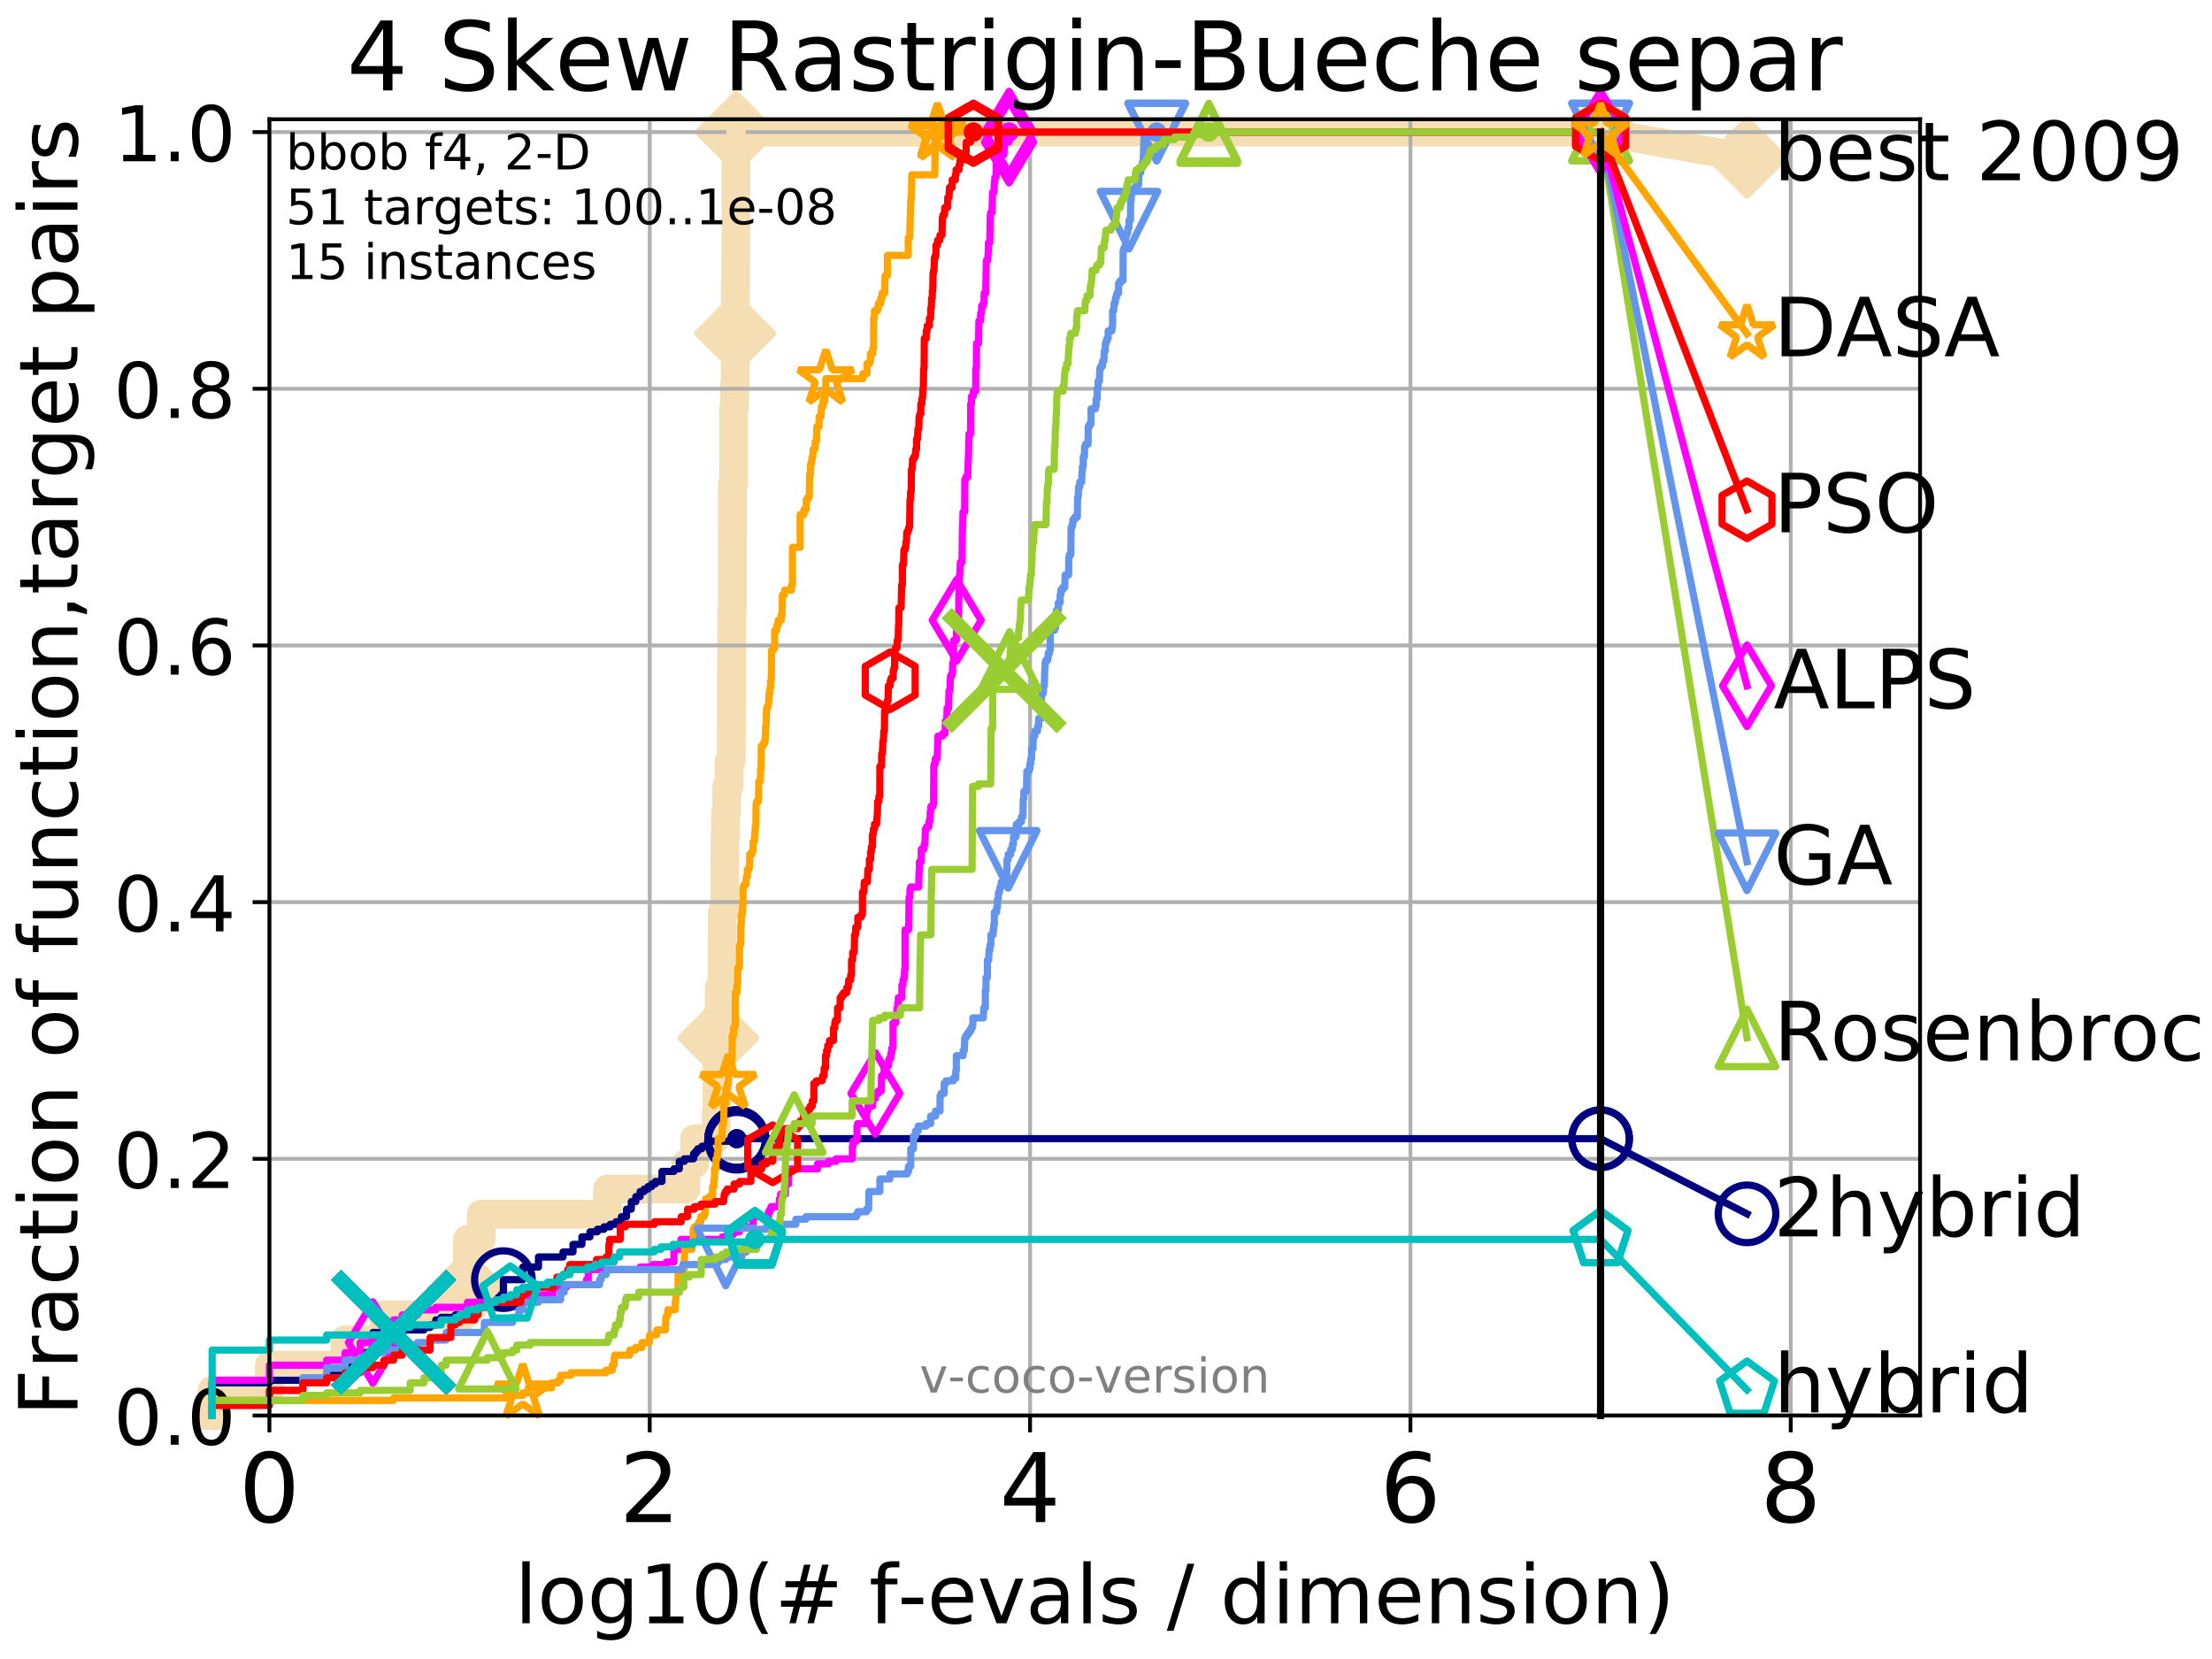 <?xml version="1.0" encoding="utf-8" standalone="no"?>
<!DOCTYPE svg PUBLIC "-//W3C//DTD SVG 1.1//EN"
  "http://www.w3.org/Graphics/SVG/1.1/DTD/svg11.dtd">
<!-- Created with matplotlib (http://matplotlib.org/) -->
<svg height="345.6pt" version="1.1" viewBox="0 0 460.8 345.6" width="460.8pt" xmlns="http://www.w3.org/2000/svg" xmlns:xlink="http://www.w3.org/1999/xlink">
 <defs>
  <style type="text/css">
*{stroke-linecap:butt;stroke-linejoin:round;}
  </style>
 </defs>
 <g id="figure_1">
  <g id="patch_1">
   <path d="M 0 345.6 
L 460.8 345.6 
L 460.8 0 
L 0 0 
z
" style="fill:#ffffff;"/>
  </g>
  <g id="axes_1">
   <g id="patch_2">
    <path d="M 56.12 294.88 
L 399.984 294.88 
L 399.984 24.84 
L 56.12 24.84 
z
" style="fill:#ffffff;"/>
   </g>
   <g id="line2d_1">
    <path d="M 44.194 294.88 
L 44.194 289.638 
L 56.12 289.638 
L 56.12 284.395 
L 71.885 284.395 
L 71.885 279.153 
L 79.971 279.153 
L 79.971 273.91 
L 95.736 273.91 
L 95.736 268.668 
L 97.375 268.668 
L 97.375 258.183 
L 100.25 258.183 
L 100.25 252.94 
L 126.563 252.94 
L 126.563 247.698 
L 142.891 247.698 
L 142.891 242.455 
L 144.682 242.455 
L 144.682 237.213 
L 149.188 237.213 
L 149.188 231.97 
L 149.38 231.97 
L 149.38 216.243 
L 149.644 216.243 
L 149.644 211 
L 149.83 211 
L 149.83 205.758 
L 150.414 205.758 
L 150.414 195.273 
L 150.449 195.273 
L 150.449 190.03 
L 150.978 190.03 
L 150.978 179.546 
L 151.012 179.546 
L 151.012 174.303 
L 151.15 174.303 
L 151.15 169.061 
L 151.389 169.061 
L 151.389 163.818 
L 151.89 163.818 
L 151.89 158.576 
L 152.344 158.576 
L 152.344 153.333 
L 152.376 153.333 
L 152.376 137.606 
L 152.408 137.606 
L 152.408 132.363 
L 152.44 132.363 
L 152.44 127.121 
L 152.535 127.121 
L 152.535 111.393 
L 152.567 111.393 
L 152.567 100.908 
L 152.818 100.908 
L 152.818 85.181 
L 153.035 85.181 
L 153.035 79.938 
L 153.158 79.938 
L 153.158 69.453 
L 153.188 69.453 
L 153.188 58.969 
L 153.249 58.969 
L 153.249 53.726 
L 153.28 53.726 
L 153.28 48.484 
L 153.31 48.484 
L 153.31 32.756 
L 153.34 32.756 
L 153.34 27.514 
L 333.43 27.514 
" style="fill:none;stroke:#f5deb3;stroke-linecap:square;stroke-width:6;"/>
   </g>
   <g id="line2d_2">
    <defs>
     <path d="M -0 7.778 
L 7.778 0 
L 0 -7.778 
L -7.778 -0 
z
" id="mb20e7790e4" style="stroke:#f5deb3;stroke-linejoin:miter;stroke-width:1.5;"/>
    </defs>
    <g>
     <use style="fill:#f5deb3;stroke:#f5deb3;stroke-linejoin:miter;stroke-width:1.5;" x="97.375" xlink:href="#mb20e7790e4" y="268.668"/>
     <use style="fill:#f5deb3;stroke:#f5deb3;stroke-linejoin:miter;stroke-width:1.5;" x="149.644" xlink:href="#mb20e7790e4" y="216.243"/>
     <use style="fill:#f5deb3;stroke:#f5deb3;stroke-linejoin:miter;stroke-width:1.5;" x="153.158" xlink:href="#mb20e7790e4" y="69.453"/>
     <use style="fill:#f5deb3;stroke:#f5deb3;stroke-linejoin:miter;stroke-width:1.5;" x="153.34" xlink:href="#mb20e7790e4" y="27.514"/>
     <use style="fill:#f5deb3;stroke:#f5deb3;stroke-linejoin:miter;stroke-width:1.5;" x="153.34" xlink:href="#mb20e7790e4" y="27.514"/>
     <use style="fill:#f5deb3;stroke:#f5deb3;stroke-linejoin:miter;stroke-width:1.5;" x="333.43" xlink:href="#mb20e7790e4" y="27.514"/>
    </g>
   </g>
   <g id="line2d_3">
    <path style="fill:none;stroke:#f5deb3;stroke-linecap:square;stroke-width:6;"/>
    <g/>
   </g>
   <g id="line2d_4">
    <path d="M 333.43 27.514 
L 363.934 32.861 
" style="fill:none;stroke:#f5deb3;stroke-linecap:square;stroke-width:6;"/>
    <g>
     <use style="fill:#f5deb3;stroke:#f5deb3;stroke-linejoin:miter;stroke-width:1.5;" x="333.43" xlink:href="#mb20e7790e4" y="27.514"/>
     <use style="fill:#f5deb3;stroke:#f5deb3;stroke-linejoin:miter;stroke-width:1.5;" x="363.934" xlink:href="#mb20e7790e4" y="32.861"/>
    </g>
   </g>
   <g id="matplotlib.axis_1">
    <g id="xtick_1">
     <g id="line2d_5">
      <path clip-path="url(#p752849e137)" d="M 56.12 294.88 
L 56.12 24.84 
" style="fill:none;stroke:#b0b0b0;stroke-linecap:square;stroke-width:0.8;"/>
     </g>
     <g id="line2d_6">
      <defs>
       <path d="M 0 0 
L 0 3.5 
" id="m76a383f98f" style="stroke:#000000;stroke-width:0.8;"/>
      </defs>
      <g>
       <use style="stroke:#000000;stroke-width:0.8;" x="56.12" xlink:href="#m76a383f98f" y="294.88"/>
      </g>
     </g>
     <g id="text_1">
      <!-- 0 -->
      <defs>
       <path d="M 31.781 66.406 
Q 24.172 66.406 20.328 58.906 
Q 16.5 51.422 16.5 36.375 
Q 16.5 21.391 20.328 13.891 
Q 24.172 6.391 31.781 6.391 
Q 39.453 6.391 43.281 13.891 
Q 47.125 21.391 47.125 36.375 
Q 47.125 51.422 43.281 58.906 
Q 39.453 66.406 31.781 66.406 
z
M 31.781 74.219 
Q 44.047 74.219 50.516 64.516 
Q 56.984 54.828 56.984 36.375 
Q 56.984 17.969 50.516 8.266 
Q 44.047 -1.422 31.781 -1.422 
Q 19.531 -1.422 13.062 8.266 
Q 6.594 17.969 6.594 36.375 
Q 6.594 54.828 13.062 64.516 
Q 19.531 74.219 31.781 74.219 
z
" id="DejaVuSans-30"/>
      </defs>
      <g transform="translate(49.758 317.077)scale(0.2 -0.2)">
       <use xlink:href="#DejaVuSans-30"/>
      </g>
     </g>
    </g>
    <g id="xtick_2">
     <g id="line2d_7">
      <path clip-path="url(#p752849e137)" d="M 135.351 294.88 
L 135.351 24.84 
" style="fill:none;stroke:#b0b0b0;stroke-linecap:square;stroke-width:0.8;"/>
     </g>
     <g id="line2d_8">
      <g>
       <use style="stroke:#000000;stroke-width:0.8;" x="135.351" xlink:href="#m76a383f98f" y="294.88"/>
      </g>
     </g>
     <g id="text_2">
      <!-- 2 -->
      <defs>
       <path d="M 19.188 8.297 
L 53.609 8.297 
L 53.609 0 
L 7.328 0 
L 7.328 8.297 
Q 12.938 14.109 22.625 23.891 
Q 32.328 33.688 34.812 36.531 
Q 39.547 41.844 41.422 45.531 
Q 43.312 49.219 43.312 52.781 
Q 43.312 58.594 39.234 62.25 
Q 35.156 65.922 28.609 65.922 
Q 23.969 65.922 18.812 64.312 
Q 13.672 62.703 7.812 59.422 
L 7.812 69.391 
Q 13.766 71.781 18.938 73 
Q 24.125 74.219 28.422 74.219 
Q 39.75 74.219 46.484 68.547 
Q 53.219 62.891 53.219 53.422 
Q 53.219 48.922 51.531 44.891 
Q 49.859 40.875 45.406 35.406 
Q 44.188 33.984 37.641 27.219 
Q 31.109 20.453 19.188 8.297 
z
" id="DejaVuSans-32"/>
      </defs>
      <g transform="translate(128.989 317.077)scale(0.2 -0.2)">
       <use xlink:href="#DejaVuSans-32"/>
      </g>
     </g>
    </g>
    <g id="xtick_3">
     <g id="line2d_9">
      <path clip-path="url(#p752849e137)" d="M 214.583 294.88 
L 214.583 24.84 
" style="fill:none;stroke:#b0b0b0;stroke-linecap:square;stroke-width:0.8;"/>
     </g>
     <g id="line2d_10">
      <g>
       <use style="stroke:#000000;stroke-width:0.8;" x="214.583" xlink:href="#m76a383f98f" y="294.88"/>
      </g>
     </g>
     <g id="text_3">
      <!-- 4 -->
      <defs>
       <path d="M 37.797 64.312 
L 12.891 25.391 
L 37.797 25.391 
z
M 35.203 72.906 
L 47.609 72.906 
L 47.609 25.391 
L 58.016 25.391 
L 58.016 17.188 
L 47.609 17.188 
L 47.609 0 
L 37.797 0 
L 37.797 17.188 
L 4.891 17.188 
L 4.891 26.703 
z
" id="DejaVuSans-34"/>
      </defs>
      <g transform="translate(208.22 317.077)scale(0.2 -0.2)">
       <use xlink:href="#DejaVuSans-34"/>
      </g>
     </g>
    </g>
    <g id="xtick_4">
     <g id="line2d_11">
      <path clip-path="url(#p752849e137)" d="M 293.814 294.88 
L 293.814 24.84 
" style="fill:none;stroke:#b0b0b0;stroke-linecap:square;stroke-width:0.8;"/>
     </g>
     <g id="line2d_12">
      <g>
       <use style="stroke:#000000;stroke-width:0.8;" x="293.814" xlink:href="#m76a383f98f" y="294.88"/>
      </g>
     </g>
     <g id="text_4">
      <!-- 6 -->
      <defs>
       <path d="M 33.016 40.375 
Q 26.375 40.375 22.484 35.828 
Q 18.609 31.297 18.609 23.391 
Q 18.609 15.531 22.484 10.953 
Q 26.375 6.391 33.016 6.391 
Q 39.656 6.391 43.531 10.953 
Q 47.406 15.531 47.406 23.391 
Q 47.406 31.297 43.531 35.828 
Q 39.656 40.375 33.016 40.375 
z
M 52.594 71.297 
L 52.594 62.312 
Q 48.875 64.062 45.094 64.984 
Q 41.312 65.922 37.594 65.922 
Q 27.828 65.922 22.672 59.328 
Q 17.531 52.734 16.797 39.406 
Q 19.672 43.656 24.016 45.922 
Q 28.375 48.188 33.594 48.188 
Q 44.578 48.188 50.953 41.516 
Q 57.328 34.859 57.328 23.391 
Q 57.328 12.156 50.688 5.359 
Q 44.047 -1.422 33.016 -1.422 
Q 20.359 -1.422 13.672 8.266 
Q 6.984 17.969 6.984 36.375 
Q 6.984 53.656 15.188 63.938 
Q 23.391 74.219 37.203 74.219 
Q 40.922 74.219 44.703 73.484 
Q 48.484 72.75 52.594 71.297 
z
" id="DejaVuSans-36"/>
      </defs>
      <g transform="translate(287.452 317.077)scale(0.2 -0.2)">
       <use xlink:href="#DejaVuSans-36"/>
      </g>
     </g>
    </g>
    <g id="xtick_5">
     <g id="line2d_13">
      <path clip-path="url(#p752849e137)" d="M 373.045 294.88 
L 373.045 24.84 
" style="fill:none;stroke:#b0b0b0;stroke-linecap:square;stroke-width:0.8;"/>
     </g>
     <g id="line2d_14">
      <g>
       <use style="stroke:#000000;stroke-width:0.8;" x="373.045" xlink:href="#m76a383f98f" y="294.88"/>
      </g>
     </g>
     <g id="text_5">
      <!-- 8 -->
      <defs>
       <path d="M 31.781 34.625 
Q 24.75 34.625 20.719 30.859 
Q 16.703 27.094 16.703 20.516 
Q 16.703 13.922 20.719 10.156 
Q 24.75 6.391 31.781 6.391 
Q 38.812 6.391 42.859 10.172 
Q 46.922 13.969 46.922 20.516 
Q 46.922 27.094 42.891 30.859 
Q 38.875 34.625 31.781 34.625 
z
M 21.922 38.812 
Q 15.578 40.375 12.031 44.719 
Q 8.5 49.078 8.5 55.328 
Q 8.5 64.062 14.719 69.141 
Q 20.953 74.219 31.781 74.219 
Q 42.672 74.219 48.875 69.141 
Q 55.078 64.062 55.078 55.328 
Q 55.078 49.078 51.531 44.719 
Q 48 40.375 41.703 38.812 
Q 48.828 37.156 52.797 32.312 
Q 56.781 27.484 56.781 20.516 
Q 56.781 9.906 50.312 4.234 
Q 43.844 -1.422 31.781 -1.422 
Q 19.734 -1.422 13.25 4.234 
Q 6.781 9.906 6.781 20.516 
Q 6.781 27.484 10.781 32.312 
Q 14.797 37.156 21.922 38.812 
z
M 18.312 54.391 
Q 18.312 48.734 21.844 45.562 
Q 25.391 42.391 31.781 42.391 
Q 38.141 42.391 41.719 45.562 
Q 45.312 48.734 45.312 54.391 
Q 45.312 60.062 41.719 63.234 
Q 38.141 66.406 31.781 66.406 
Q 25.391 66.406 21.844 63.234 
Q 18.312 60.062 18.312 54.391 
z
" id="DejaVuSans-38"/>
      </defs>
      <g transform="translate(366.683 317.077)scale(0.2 -0.2)">
       <use xlink:href="#DejaVuSans-38"/>
      </g>
     </g>
    </g>
    <g id="text_6">
     <!-- log10(# f-evals / dimension) -->
     <defs>
      <path d="M 9.422 75.984 
L 18.406 75.984 
L 18.406 0 
L 9.422 0 
z
" id="DejaVuSans-6c"/>
      <path d="M 30.609 48.391 
Q 23.391 48.391 19.188 42.75 
Q 14.984 37.109 14.984 27.297 
Q 14.984 17.484 19.156 11.844 
Q 23.344 6.203 30.609 6.203 
Q 37.797 6.203 41.984 11.859 
Q 46.188 17.531 46.188 27.297 
Q 46.188 37.016 41.984 42.703 
Q 37.797 48.391 30.609 48.391 
z
M 30.609 56 
Q 42.328 56 49.016 48.375 
Q 55.719 40.766 55.719 27.297 
Q 55.719 13.875 49.016 6.219 
Q 42.328 -1.422 30.609 -1.422 
Q 18.844 -1.422 12.172 6.219 
Q 5.516 13.875 5.516 27.297 
Q 5.516 40.766 12.172 48.375 
Q 18.844 56 30.609 56 
z
" id="DejaVuSans-6f"/>
      <path d="M 45.406 27.984 
Q 45.406 37.75 41.375 43.109 
Q 37.359 48.484 30.078 48.484 
Q 22.859 48.484 18.828 43.109 
Q 14.797 37.75 14.797 27.984 
Q 14.797 18.266 18.828 12.891 
Q 22.859 7.516 30.078 7.516 
Q 37.359 7.516 41.375 12.891 
Q 45.406 18.266 45.406 27.984 
z
M 54.391 6.781 
Q 54.391 -7.172 48.188 -13.984 
Q 42 -20.797 29.203 -20.797 
Q 24.469 -20.797 20.266 -20.094 
Q 16.062 -19.391 12.109 -17.922 
L 12.109 -9.188 
Q 16.062 -11.328 19.922 -12.344 
Q 23.781 -13.375 27.781 -13.375 
Q 36.625 -13.375 41.016 -8.766 
Q 45.406 -4.156 45.406 5.172 
L 45.406 9.625 
Q 42.625 4.781 38.281 2.391 
Q 33.938 0 27.875 0 
Q 17.828 0 11.672 7.656 
Q 5.516 15.328 5.516 27.984 
Q 5.516 40.672 11.672 48.328 
Q 17.828 56 27.875 56 
Q 33.938 56 38.281 53.609 
Q 42.625 51.219 45.406 46.391 
L 45.406 54.688 
L 54.391 54.688 
z
" id="DejaVuSans-67"/>
      <path d="M 12.406 8.297 
L 28.516 8.297 
L 28.516 63.922 
L 10.984 60.406 
L 10.984 69.391 
L 28.422 72.906 
L 38.281 72.906 
L 38.281 8.297 
L 54.391 8.297 
L 54.391 0 
L 12.406 0 
z
" id="DejaVuSans-31"/>
      <path d="M 31 75.875 
Q 24.469 64.656 21.281 53.656 
Q 18.109 42.672 18.109 31.391 
Q 18.109 20.125 21.312 9.062 
Q 24.516 -2 31 -13.188 
L 23.188 -13.188 
Q 15.875 -1.703 12.234 9.375 
Q 8.594 20.453 8.594 31.391 
Q 8.594 42.281 12.203 53.312 
Q 15.828 64.359 23.188 75.875 
z
" id="DejaVuSans-28"/>
      <path d="M 51.125 44 
L 36.922 44 
L 32.812 27.688 
L 47.125 27.688 
z
M 43.797 71.781 
L 38.719 51.516 
L 52.984 51.516 
L 58.109 71.781 
L 65.922 71.781 
L 60.891 51.516 
L 76.125 51.516 
L 76.125 44 
L 58.984 44 
L 54.984 27.688 
L 70.516 27.688 
L 70.516 20.219 
L 53.078 20.219 
L 48 0 
L 40.188 0 
L 45.219 20.219 
L 30.906 20.219 
L 25.875 0 
L 18.016 0 
L 23.094 20.219 
L 7.719 20.219 
L 7.719 27.688 
L 24.906 27.688 
L 29 44 
L 13.281 44 
L 13.281 51.516 
L 30.906 51.516 
L 35.891 71.781 
z
" id="DejaVuSans-23"/>
      <path id="DejaVuSans-20"/>
      <path d="M 37.109 75.984 
L 37.109 68.5 
L 28.516 68.5 
Q 23.688 68.5 21.797 66.547 
Q 19.922 64.594 19.922 59.516 
L 19.922 54.688 
L 34.719 54.688 
L 34.719 47.703 
L 19.922 47.703 
L 19.922 0 
L 10.891 0 
L 10.891 47.703 
L 2.297 47.703 
L 2.297 54.688 
L 10.891 54.688 
L 10.891 58.5 
Q 10.891 67.625 15.141 71.797 
Q 19.391 75.984 28.609 75.984 
z
" id="DejaVuSans-66"/>
      <path d="M 4.891 31.391 
L 31.203 31.391 
L 31.203 23.391 
L 4.891 23.391 
z
" id="DejaVuSans-2d"/>
      <path d="M 56.203 29.594 
L 56.203 25.203 
L 14.891 25.203 
Q 15.484 15.922 20.484 11.062 
Q 25.484 6.203 34.422 6.203 
Q 39.594 6.203 44.453 7.469 
Q 49.312 8.734 54.109 11.281 
L 54.109 2.781 
Q 49.266 0.734 44.188 -0.344 
Q 39.109 -1.422 33.891 -1.422 
Q 20.797 -1.422 13.156 6.188 
Q 5.516 13.812 5.516 26.812 
Q 5.516 40.234 12.766 48.109 
Q 20.016 56 32.328 56 
Q 43.359 56 49.781 48.891 
Q 56.203 41.797 56.203 29.594 
z
M 47.219 32.234 
Q 47.125 39.594 43.094 43.984 
Q 39.062 48.391 32.422 48.391 
Q 24.906 48.391 20.391 44.141 
Q 15.875 39.891 15.188 32.172 
z
" id="DejaVuSans-65"/>
      <path d="M 2.984 54.688 
L 12.5 54.688 
L 29.594 8.797 
L 46.688 54.688 
L 56.203 54.688 
L 35.688 0 
L 23.484 0 
z
" id="DejaVuSans-76"/>
      <path d="M 34.281 27.484 
Q 23.391 27.484 19.188 25 
Q 14.984 22.516 14.984 16.5 
Q 14.984 11.719 18.141 8.906 
Q 21.297 6.109 26.703 6.109 
Q 34.188 6.109 38.703 11.406 
Q 43.219 16.703 43.219 25.484 
L 43.219 27.484 
z
M 52.203 31.203 
L 52.203 0 
L 43.219 0 
L 43.219 8.297 
Q 40.141 3.328 35.547 0.953 
Q 30.953 -1.422 24.312 -1.422 
Q 15.922 -1.422 10.953 3.297 
Q 6 8.016 6 15.922 
Q 6 25.141 12.172 29.828 
Q 18.359 34.516 30.609 34.516 
L 43.219 34.516 
L 43.219 35.406 
Q 43.219 41.609 39.141 45 
Q 35.062 48.391 27.688 48.391 
Q 23 48.391 18.547 47.266 
Q 14.109 46.141 10.016 43.891 
L 10.016 52.203 
Q 14.938 54.109 19.578 55.047 
Q 24.219 56 28.609 56 
Q 40.484 56 46.344 49.844 
Q 52.203 43.703 52.203 31.203 
z
" id="DejaVuSans-61"/>
      <path d="M 44.281 53.078 
L 44.281 44.578 
Q 40.484 46.531 36.375 47.5 
Q 32.281 48.484 27.875 48.484 
Q 21.188 48.484 17.844 46.438 
Q 14.5 44.391 14.5 40.281 
Q 14.5 37.156 16.891 35.375 
Q 19.281 33.594 26.516 31.984 
L 29.594 31.297 
Q 39.156 29.25 43.188 25.516 
Q 47.219 21.781 47.219 15.094 
Q 47.219 7.469 41.188 3.016 
Q 35.156 -1.422 24.609 -1.422 
Q 20.219 -1.422 15.453 -0.562 
Q 10.688 0.297 5.422 2 
L 5.422 11.281 
Q 10.406 8.688 15.234 7.391 
Q 20.062 6.109 24.812 6.109 
Q 31.156 6.109 34.562 8.281 
Q 37.984 10.453 37.984 14.406 
Q 37.984 18.062 35.516 20.016 
Q 33.062 21.969 24.703 23.781 
L 21.578 24.516 
Q 13.234 26.266 9.516 29.906 
Q 5.812 33.547 5.812 39.891 
Q 5.812 47.609 11.281 51.797 
Q 16.75 56 26.812 56 
Q 31.781 56 36.172 55.266 
Q 40.578 54.547 44.281 53.078 
z
" id="DejaVuSans-73"/>
      <path d="M 25.391 72.906 
L 33.688 72.906 
L 8.297 -9.281 
L 0 -9.281 
z
" id="DejaVuSans-2f"/>
      <path d="M 45.406 46.391 
L 45.406 75.984 
L 54.391 75.984 
L 54.391 0 
L 45.406 0 
L 45.406 8.203 
Q 42.578 3.328 38.25 0.953 
Q 33.938 -1.422 27.875 -1.422 
Q 17.969 -1.422 11.734 6.484 
Q 5.516 14.406 5.516 27.297 
Q 5.516 40.188 11.734 48.094 
Q 17.969 56 27.875 56 
Q 33.938 56 38.25 53.625 
Q 42.578 51.266 45.406 46.391 
z
M 14.797 27.297 
Q 14.797 17.391 18.875 11.75 
Q 22.953 6.109 30.078 6.109 
Q 37.203 6.109 41.297 11.75 
Q 45.406 17.391 45.406 27.297 
Q 45.406 37.203 41.297 42.844 
Q 37.203 48.484 30.078 48.484 
Q 22.953 48.484 18.875 42.844 
Q 14.797 37.203 14.797 27.297 
z
" id="DejaVuSans-64"/>
      <path d="M 9.422 54.688 
L 18.406 54.688 
L 18.406 0 
L 9.422 0 
z
M 9.422 75.984 
L 18.406 75.984 
L 18.406 64.594 
L 9.422 64.594 
z
" id="DejaVuSans-69"/>
      <path d="M 52 44.188 
Q 55.375 50.25 60.062 53.125 
Q 64.75 56 71.094 56 
Q 79.641 56 84.281 50.016 
Q 88.922 44.047 88.922 33.016 
L 88.922 0 
L 79.891 0 
L 79.891 32.719 
Q 79.891 40.578 77.094 44.375 
Q 74.312 48.188 68.609 48.188 
Q 61.625 48.188 57.562 43.547 
Q 53.516 38.922 53.516 30.906 
L 53.516 0 
L 44.484 0 
L 44.484 32.719 
Q 44.484 40.625 41.703 44.406 
Q 38.922 48.188 33.109 48.188 
Q 26.219 48.188 22.156 43.531 
Q 18.109 38.875 18.109 30.906 
L 18.109 0 
L 9.078 0 
L 9.078 54.688 
L 18.109 54.688 
L 18.109 46.188 
Q 21.188 51.219 25.484 53.609 
Q 29.781 56 35.688 56 
Q 41.656 56 45.828 52.969 
Q 50 49.953 52 44.188 
z
" id="DejaVuSans-6d"/>
      <path d="M 54.891 33.016 
L 54.891 0 
L 45.906 0 
L 45.906 32.719 
Q 45.906 40.484 42.875 44.328 
Q 39.844 48.188 33.797 48.188 
Q 26.516 48.188 22.312 43.547 
Q 18.109 38.922 18.109 30.906 
L 18.109 0 
L 9.078 0 
L 9.078 54.688 
L 18.109 54.688 
L 18.109 46.188 
Q 21.344 51.125 25.703 53.562 
Q 30.078 56 35.797 56 
Q 45.219 56 50.047 50.172 
Q 54.891 44.344 54.891 33.016 
z
" id="DejaVuSans-6e"/>
      <path d="M 8.016 75.875 
L 15.828 75.875 
Q 23.141 64.359 26.781 53.312 
Q 30.422 42.281 30.422 31.391 
Q 30.422 20.453 26.781 9.375 
Q 23.141 -1.703 15.828 -13.188 
L 8.016 -13.188 
Q 14.5 -2 17.703 9.062 
Q 20.906 20.125 20.906 31.391 
Q 20.906 42.672 17.703 53.656 
Q 14.5 64.656 8.016 75.875 
z
" id="DejaVuSans-29"/>
     </defs>
     <g transform="translate(107.211 338.154)scale(0.17 -0.17)">
      <use xlink:href="#DejaVuSans-6c"/>
      <use x="27.783" xlink:href="#DejaVuSans-6f"/>
      <use x="88.965" xlink:href="#DejaVuSans-67"/>
      <use x="152.441" xlink:href="#DejaVuSans-31"/>
      <use x="216.064" xlink:href="#DejaVuSans-30"/>
      <use x="279.688" xlink:href="#DejaVuSans-28"/>
      <use x="318.701" xlink:href="#DejaVuSans-23"/>
      <use x="402.49" xlink:href="#DejaVuSans-20"/>
      <use x="434.277" xlink:href="#DejaVuSans-66"/>
      <use x="469.404" xlink:href="#DejaVuSans-2d"/>
      <use x="505.488" xlink:href="#DejaVuSans-65"/>
      <use x="567.012" xlink:href="#DejaVuSans-76"/>
      <use x="626.191" xlink:href="#DejaVuSans-61"/>
      <use x="687.471" xlink:href="#DejaVuSans-6c"/>
      <use x="715.254" xlink:href="#DejaVuSans-73"/>
      <use x="767.354" xlink:href="#DejaVuSans-20"/>
      <use x="799.141" xlink:href="#DejaVuSans-2f"/>
      <use x="832.832" xlink:href="#DejaVuSans-20"/>
      <use x="864.619" xlink:href="#DejaVuSans-64"/>
      <use x="928.096" xlink:href="#DejaVuSans-69"/>
      <use x="955.879" xlink:href="#DejaVuSans-6d"/>
      <use x="1053.291" xlink:href="#DejaVuSans-65"/>
      <use x="1114.814" xlink:href="#DejaVuSans-6e"/>
      <use x="1178.193" xlink:href="#DejaVuSans-73"/>
      <use x="1230.293" xlink:href="#DejaVuSans-69"/>
      <use x="1258.076" xlink:href="#DejaVuSans-6f"/>
      <use x="1319.258" xlink:href="#DejaVuSans-6e"/>
      <use x="1382.637" xlink:href="#DejaVuSans-29"/>
     </g>
    </g>
   </g>
   <g id="matplotlib.axis_2">
    <g id="ytick_1">
     <g id="line2d_15">
      <path clip-path="url(#p752849e137)" d="M 56.12 294.88 
L 399.984 294.88 
" style="fill:none;stroke:#b0b0b0;stroke-linecap:square;stroke-width:0.8;"/>
     </g>
     <g id="line2d_16">
      <defs>
       <path d="M 0 0 
L -3.5 0 
" id="m5a15467f3c" style="stroke:#000000;stroke-width:0.8;"/>
      </defs>
      <g>
       <use style="stroke:#000000;stroke-width:0.8;" x="56.12" xlink:href="#m5a15467f3c" y="294.88"/>
      </g>
     </g>
     <g id="text_7">
      <!-- 0.0 -->
      <defs>
       <path d="M 10.688 12.406 
L 21 12.406 
L 21 0 
L 10.688 0 
z
" id="DejaVuSans-2e"/>
      </defs>
      <g transform="translate(23.675 300.959)scale(0.16 -0.16)">
       <use xlink:href="#DejaVuSans-30"/>
       <use x="63.623" xlink:href="#DejaVuSans-2e"/>
       <use x="95.41" xlink:href="#DejaVuSans-30"/>
      </g>
     </g>
    </g>
    <g id="ytick_2">
     <g id="line2d_17">
      <path clip-path="url(#p752849e137)" d="M 56.12 241.407 
L 399.984 241.407 
" style="fill:none;stroke:#b0b0b0;stroke-linecap:square;stroke-width:0.8;"/>
     </g>
     <g id="line2d_18">
      <g>
       <use style="stroke:#000000;stroke-width:0.8;" x="56.12" xlink:href="#m5a15467f3c" y="241.407"/>
      </g>
     </g>
     <g id="text_8">
      <!-- 0.2 -->
      <g transform="translate(23.675 247.485)scale(0.16 -0.16)">
       <use xlink:href="#DejaVuSans-30"/>
       <use x="63.623" xlink:href="#DejaVuSans-2e"/>
       <use x="95.41" xlink:href="#DejaVuSans-32"/>
      </g>
     </g>
    </g>
    <g id="ytick_3">
     <g id="line2d_19">
      <path clip-path="url(#p752849e137)" d="M 56.12 187.933 
L 399.984 187.933 
" style="fill:none;stroke:#b0b0b0;stroke-linecap:square;stroke-width:0.8;"/>
     </g>
     <g id="line2d_20">
      <g>
       <use style="stroke:#000000;stroke-width:0.8;" x="56.12" xlink:href="#m5a15467f3c" y="187.933"/>
      </g>
     </g>
     <g id="text_9">
      <!-- 0.4 -->
      <g transform="translate(23.675 194.012)scale(0.16 -0.16)">
       <use xlink:href="#DejaVuSans-30"/>
       <use x="63.623" xlink:href="#DejaVuSans-2e"/>
       <use x="95.41" xlink:href="#DejaVuSans-34"/>
      </g>
     </g>
    </g>
    <g id="ytick_4">
     <g id="line2d_21">
      <path clip-path="url(#p752849e137)" d="M 56.12 134.46 
L 399.984 134.46 
" style="fill:none;stroke:#b0b0b0;stroke-linecap:square;stroke-width:0.8;"/>
     </g>
     <g id="line2d_22">
      <g>
       <use style="stroke:#000000;stroke-width:0.8;" x="56.12" xlink:href="#m5a15467f3c" y="134.46"/>
      </g>
     </g>
     <g id="text_10">
      <!-- 0.6 -->
      <g transform="translate(23.675 140.539)scale(0.16 -0.16)">
       <use xlink:href="#DejaVuSans-30"/>
       <use x="63.623" xlink:href="#DejaVuSans-2e"/>
       <use x="95.41" xlink:href="#DejaVuSans-36"/>
      </g>
     </g>
    </g>
    <g id="ytick_5">
     <g id="line2d_23">
      <path clip-path="url(#p752849e137)" d="M 56.12 80.987 
L 399.984 80.987 
" style="fill:none;stroke:#b0b0b0;stroke-linecap:square;stroke-width:0.8;"/>
     </g>
     <g id="line2d_24">
      <g>
       <use style="stroke:#000000;stroke-width:0.8;" x="56.12" xlink:href="#m5a15467f3c" y="80.987"/>
      </g>
     </g>
     <g id="text_11">
      <!-- 0.8 -->
      <g transform="translate(23.675 87.066)scale(0.16 -0.16)">
       <use xlink:href="#DejaVuSans-30"/>
       <use x="63.623" xlink:href="#DejaVuSans-2e"/>
       <use x="95.41" xlink:href="#DejaVuSans-38"/>
      </g>
     </g>
    </g>
    <g id="ytick_6">
     <g id="line2d_25">
      <path clip-path="url(#p752849e137)" d="M 56.12 27.514 
L 399.984 27.514 
" style="fill:none;stroke:#b0b0b0;stroke-linecap:square;stroke-width:0.8;"/>
     </g>
     <g id="line2d_26">
      <g>
       <use style="stroke:#000000;stroke-width:0.8;" x="56.12" xlink:href="#m5a15467f3c" y="27.514"/>
      </g>
     </g>
     <g id="text_12">
      <!-- 1.0 -->
      <g transform="translate(23.675 33.592)scale(0.16 -0.16)">
       <use xlink:href="#DejaVuSans-31"/>
       <use x="63.623" xlink:href="#DejaVuSans-2e"/>
       <use x="95.41" xlink:href="#DejaVuSans-30"/>
      </g>
     </g>
    </g>
    <g id="text_13">
     <!-- Fraction of function,target pairs -->
     <defs>
      <path d="M 9.812 72.906 
L 51.703 72.906 
L 51.703 64.594 
L 19.672 64.594 
L 19.672 43.109 
L 48.578 43.109 
L 48.578 34.812 
L 19.672 34.812 
L 19.672 0 
L 9.812 0 
z
" id="DejaVuSans-46"/>
      <path d="M 41.109 46.297 
Q 39.594 47.172 37.812 47.578 
Q 36.031 48 33.891 48 
Q 26.266 48 22.188 43.047 
Q 18.109 38.094 18.109 28.812 
L 18.109 0 
L 9.078 0 
L 9.078 54.688 
L 18.109 54.688 
L 18.109 46.188 
Q 20.953 51.172 25.484 53.578 
Q 30.031 56 36.531 56 
Q 37.453 56 38.578 55.875 
Q 39.703 55.766 41.062 55.516 
z
" id="DejaVuSans-72"/>
      <path d="M 48.781 52.594 
L 48.781 44.188 
Q 44.969 46.297 41.141 47.344 
Q 37.312 48.391 33.406 48.391 
Q 24.656 48.391 19.812 42.844 
Q 14.984 37.312 14.984 27.297 
Q 14.984 17.281 19.812 11.734 
Q 24.656 6.203 33.406 6.203 
Q 37.312 6.203 41.141 7.25 
Q 44.969 8.297 48.781 10.406 
L 48.781 2.094 
Q 45.016 0.344 40.984 -0.531 
Q 36.969 -1.422 32.422 -1.422 
Q 20.062 -1.422 12.781 6.344 
Q 5.516 14.109 5.516 27.297 
Q 5.516 40.672 12.859 48.328 
Q 20.219 56 33.016 56 
Q 37.156 56 41.109 55.141 
Q 45.062 54.297 48.781 52.594 
z
" id="DejaVuSans-63"/>
      <path d="M 18.312 70.219 
L 18.312 54.688 
L 36.812 54.688 
L 36.812 47.703 
L 18.312 47.703 
L 18.312 18.016 
Q 18.312 11.328 20.141 9.422 
Q 21.969 7.516 27.594 7.516 
L 36.812 7.516 
L 36.812 0 
L 27.594 0 
Q 17.188 0 13.234 3.875 
Q 9.281 7.766 9.281 18.016 
L 9.281 47.703 
L 2.688 47.703 
L 2.688 54.688 
L 9.281 54.688 
L 9.281 70.219 
z
" id="DejaVuSans-74"/>
      <path d="M 8.5 21.578 
L 8.5 54.688 
L 17.484 54.688 
L 17.484 21.922 
Q 17.484 14.156 20.5 10.266 
Q 23.531 6.391 29.594 6.391 
Q 36.859 6.391 41.078 11.031 
Q 45.312 15.672 45.312 23.688 
L 45.312 54.688 
L 54.297 54.688 
L 54.297 0 
L 45.312 0 
L 45.312 8.406 
Q 42.047 3.422 37.719 1 
Q 33.406 -1.422 27.688 -1.422 
Q 18.266 -1.422 13.375 4.438 
Q 8.5 10.297 8.5 21.578 
z
M 31.109 56 
z
" id="DejaVuSans-75"/>
      <path d="M 11.719 12.406 
L 22.016 12.406 
L 22.016 4 
L 14.016 -11.625 
L 7.719 -11.625 
L 11.719 4 
z
" id="DejaVuSans-2c"/>
      <path d="M 18.109 8.203 
L 18.109 -20.797 
L 9.078 -20.797 
L 9.078 54.688 
L 18.109 54.688 
L 18.109 46.391 
Q 20.953 51.266 25.266 53.625 
Q 29.594 56 35.594 56 
Q 45.562 56 51.781 48.094 
Q 58.016 40.188 58.016 27.297 
Q 58.016 14.406 51.781 6.484 
Q 45.562 -1.422 35.594 -1.422 
Q 29.594 -1.422 25.266 0.953 
Q 20.953 3.328 18.109 8.203 
z
M 48.688 27.297 
Q 48.688 37.203 44.609 42.844 
Q 40.531 48.484 33.406 48.484 
Q 26.266 48.484 22.188 42.844 
Q 18.109 37.203 18.109 27.297 
Q 18.109 17.391 22.188 11.75 
Q 26.266 6.109 33.406 6.109 
Q 40.531 6.109 44.609 11.75 
Q 48.688 17.391 48.688 27.297 
z
" id="DejaVuSans-70"/>
     </defs>
     <g transform="translate(16.14 294.999)rotate(-90)scale(0.17 -0.17)">
      <use xlink:href="#DejaVuSans-46"/>
      <use x="57.41" xlink:href="#DejaVuSans-72"/>
      <use x="98.523" xlink:href="#DejaVuSans-61"/>
      <use x="159.803" xlink:href="#DejaVuSans-63"/>
      <use x="214.783" xlink:href="#DejaVuSans-74"/>
      <use x="253.992" xlink:href="#DejaVuSans-69"/>
      <use x="281.775" xlink:href="#DejaVuSans-6f"/>
      <use x="342.957" xlink:href="#DejaVuSans-6e"/>
      <use x="406.336" xlink:href="#DejaVuSans-20"/>
      <use x="438.123" xlink:href="#DejaVuSans-6f"/>
      <use x="499.305" xlink:href="#DejaVuSans-66"/>
      <use x="534.51" xlink:href="#DejaVuSans-20"/>
      <use x="566.297" xlink:href="#DejaVuSans-66"/>
      <use x="601.502" xlink:href="#DejaVuSans-75"/>
      <use x="664.881" xlink:href="#DejaVuSans-6e"/>
      <use x="728.26" xlink:href="#DejaVuSans-63"/>
      <use x="783.24" xlink:href="#DejaVuSans-74"/>
      <use x="822.449" xlink:href="#DejaVuSans-69"/>
      <use x="850.232" xlink:href="#DejaVuSans-6f"/>
      <use x="911.414" xlink:href="#DejaVuSans-6e"/>
      <use x="974.793" xlink:href="#DejaVuSans-2c"/>
      <use x="1006.58" xlink:href="#DejaVuSans-74"/>
      <use x="1045.789" xlink:href="#DejaVuSans-61"/>
      <use x="1107.068" xlink:href="#DejaVuSans-72"/>
      <use x="1148.166" xlink:href="#DejaVuSans-67"/>
      <use x="1211.643" xlink:href="#DejaVuSans-65"/>
      <use x="1273.166" xlink:href="#DejaVuSans-74"/>
      <use x="1312.375" xlink:href="#DejaVuSans-20"/>
      <use x="1344.162" xlink:href="#DejaVuSans-70"/>
      <use x="1407.639" xlink:href="#DejaVuSans-61"/>
      <use x="1468.918" xlink:href="#DejaVuSans-69"/>
      <use x="1496.701" xlink:href="#DejaVuSans-72"/>
      <use x="1537.814" xlink:href="#DejaVuSans-73"/>
     </g>
    </g>
   </g>
   <g id="line2d_27">
    <defs>
     <path d="M 0 1.5 
C 0.398 1.5 0.779 1.342 1.061 1.061 
C 1.342 0.779 1.5 0.398 1.5 0 
C 1.5 -0.398 1.342 -0.779 1.061 -1.061 
C 0.779 -1.342 0.398 -1.5 0 -1.5 
C -0.398 -1.5 -0.779 -1.342 -1.061 -1.061 
C -1.342 -0.779 -1.5 -0.398 -1.5 0 
C -1.5 0.398 -1.342 0.779 -1.061 1.061 
C -0.779 1.342 -0.398 1.5 0 1.5 
z
" id="m81e9184d42" style="stroke:#f5deb3;"/>
    </defs>
    <g>
     <use style="fill:#f5deb3;stroke:#f5deb3;" x="153.34" xlink:href="#m81e9184d42" y="27.514"/>
     <use style="fill:#f5deb3;stroke:#f5deb3;" x="153.34" xlink:href="#m81e9184d42" y="27.514"/>
    </g>
   </g>
   <g id="line2d_28">
    <defs>
     <path d="M 0 1.5 
C 0.398 1.5 0.779 1.342 1.061 1.061 
C 1.342 0.779 1.5 0.398 1.5 0 
C 1.5 -0.398 1.342 -0.779 1.061 -1.061 
C 0.779 -1.342 0.398 -1.5 0 -1.5 
C -0.398 -1.5 -0.779 -1.342 -1.061 -1.061 
C -1.342 -0.779 -1.5 -0.398 -1.5 0 
C -1.5 0.398 -1.342 0.779 -1.061 1.061 
C -0.779 1.342 -0.398 1.5 0 1.5 
z
" id="mbd37d6d758" style="stroke:#000080;"/>
    </defs>
    <g>
     <use style="fill:#000080;stroke:#000080;" x="153.491" xlink:href="#mbd37d6d758" y="237.213"/>
     <use style="fill:#000080;stroke:#000080;" x="153.491" xlink:href="#mbd37d6d758" y="237.213"/>
    </g>
   </g>
   <g id="line2d_29">
    <path d="M 44.194 294.88 
L 44.194 288.065 
L 56.12 288.065 
L 56.12 287.541 
L 68.046 287.541 
L 68.046 286.492 
L 71.885 286.492 
L 71.885 284.395 
L 75.021 284.395 
L 75.021 281.774 
L 77.674 281.774 
L 77.674 277.58 
L 83.81 277.58 
L 83.81 277.056 
L 88.324 277.056 
L 88.324 276.531 
L 89.599 276.531 
L 89.599 276.007 
L 90.786 276.007 
L 90.786 274.959 
L 91.897 274.959 
L 91.897 274.434 
L 94.853 274.434 
L 94.853 273.91 
L 98.14 273.91 
L 98.14 273.386 
L 99.575 273.386 
L 99.575 271.289 
L 103.822 271.289 
L 103.822 270.24 
L 104.351 270.24 
L 104.351 269.716 
L 104.865 269.716 
L 104.865 266.571 
L 108.905 266.571 
L 108.905 263.949 
L 112.175 263.949 
L 112.175 261.852 
L 117.289 261.852 
L 117.289 260.804 
L 119.37 260.804 
L 119.37 259.231 
L 121.226 259.231 
L 121.226 257.658 
L 122.902 257.658 
L 122.902 256.61 
L 124.428 256.61 
L 124.428 256.086 
L 125.83 256.086 
L 125.83 255.561 
L 127.127 255.561 
L 127.127 255.037 
L 128.332 255.037 
L 128.332 254.513 
L 129.459 254.513 
L 129.459 253.464 
L 130.516 253.464 
L 130.516 251.892 
L 131.512 251.892 
L 131.512 250.319 
L 132.454 250.319 
L 132.454 249.27 
L 133.346 249.27 
L 133.346 248.222 
L 134.195 248.222 
L 134.195 247.698 
L 135.004 247.698 
L 135.004 247.173 
L 135.776 247.173 
L 135.776 246.649 
L 136.515 246.649 
L 136.515 246.125 
L 137.905 246.125 
L 137.905 244.028 
L 140.387 244.028 
L 140.387 243.504 
L 141.505 243.504 
L 141.505 241.931 
L 142.555 241.931 
L 142.555 241.407 
L 144.481 241.407 
L 144.481 240.358 
L 144.93 240.358 
L 144.93 239.834 
L 145.368 239.834 
L 145.368 239.31 
L 146.212 239.31 
L 146.212 238.785 
L 147.405 238.785 
L 147.405 237.737 
L 153.491 237.737 
L 153.491 237.213 
L 333.43 237.213 
" style="fill:none;stroke:#000080;stroke-linecap:square;stroke-width:1.5;"/>
   </g>
   <g id="line2d_30">
    <defs>
     <path d="M 0 6 
C 1.591 6 3.117 5.368 4.243 4.243 
C 5.368 3.117 6 1.591 6 0 
C 6 -1.591 5.368 -3.117 4.243 -4.243 
C 3.117 -5.368 1.591 -6 0 -6 
C -1.591 -6 -3.117 -5.368 -4.243 -4.243 
C -5.368 -3.117 -6 -1.591 -6 0 
C -6 1.591 -5.368 3.117 -4.243 4.243 
C -3.117 5.368 -1.591 6 0 6 
z
" id="m3da1f1394e" style="stroke:#000080;stroke-width:1.5;"/>
    </defs>
    <g>
     <use style="fill-opacity:0;stroke:#000080;stroke-width:1.5;" x="104.865" xlink:href="#m3da1f1394e" y="266.571"/>
     <use style="fill-opacity:0;stroke:#000080;stroke-width:1.5;" x="153.491" xlink:href="#m3da1f1394e" y="237.737"/>
     <use style="fill-opacity:0;stroke:#000080;stroke-width:1.5;" x="153.491" xlink:href="#m3da1f1394e" y="237.213"/>
     <use style="fill-opacity:0;stroke:#000080;stroke-width:1.5;" x="153.491" xlink:href="#m3da1f1394e" y="237.213"/>
     <use style="fill-opacity:0;stroke:#000080;stroke-width:1.5;" x="153.491" xlink:href="#m3da1f1394e" y="237.213"/>
     <use style="fill-opacity:0;stroke:#000080;stroke-width:1.5;" x="333.43" xlink:href="#m3da1f1394e" y="237.213"/>
    </g>
   </g>
   <g id="line2d_31">
    <path style="fill:none;stroke:#000080;stroke-linecap:square;stroke-width:1.5;"/>
    <g/>
   </g>
   <g id="line2d_32">
    <path clip-path="url(#p752849e137)" d="M 81.997 277.58 
" style="fill:none;stroke:#000080;stroke-linecap:square;stroke-width:1.5;"/>
    <defs>
     <path d="M -12 12 
L 12 -12 
M -12 -12 
L 12 12 
" id="m6f36d91da8" style="stroke:#000080;stroke-width:3;"/>
    </defs>
    <g clip-path="url(#p752849e137)">
     <use style="fill:#000080;stroke:#000080;stroke-width:3;" x="81.997" xlink:href="#m6f36d91da8" y="277.58"/>
    </g>
   </g>
   <g id="line2d_33">
    <defs>
     <path d="M 0 1.5 
C 0.398 1.5 0.779 1.342 1.061 1.061 
C 1.342 0.779 1.5 0.398 1.5 0 
C 1.5 -0.398 1.342 -0.779 1.061 -1.061 
C 0.779 -1.342 0.398 -1.5 0 -1.5 
C -0.398 -1.5 -0.779 -1.342 -1.061 -1.061 
C -1.342 -0.779 -1.5 -0.398 -1.5 0 
C -1.5 0.398 -1.342 0.779 -1.061 1.061 
C -0.779 1.342 -0.398 1.5 0 1.5 
z
" id="md5d0c5e46f" style="stroke:#ff00ff;"/>
    </defs>
    <g>
     <use style="fill:#ff00ff;stroke:#ff00ff;" x="210.205" xlink:href="#md5d0c5e46f" y="27.514"/>
     <use style="fill:#ff00ff;stroke:#ff00ff;" x="210.205" xlink:href="#md5d0c5e46f" y="27.514"/>
    </g>
   </g>
   <g id="line2d_34">
    <path d="M 44.194 294.88 
L 44.194 287.541 
L 56.12 287.541 
L 56.12 284.395 
L 68.046 284.395 
L 68.046 283.347 
L 71.885 283.347 
L 71.885 281.774 
L 75.021 281.774 
L 75.021 279.677 
L 77.674 279.677 
L 77.674 278.104 
L 79.971 278.104 
L 79.971 277.056 
L 81.997 277.056 
L 81.997 274.959 
L 83.81 274.959 
L 83.81 273.91 
L 86.947 273.91 
L 86.947 272.862 
L 90.786 272.862 
L 90.786 272.337 
L 97.375 272.337 
L 97.375 271.289 
L 107.226 271.289 
L 107.226 270.24 
L 112.824 270.24 
L 112.824 269.716 
L 115.201 269.716 
L 115.201 268.143 
L 118.011 268.143 
L 118.011 267.619 
L 122.177 267.619 
L 122.177 266.571 
L 122.543 266.571 
L 122.543 264.474 
L 133.346 264.474 
L 133.346 263.949 
L 136.026 263.949 
L 136.026 263.425 
L 138.843 263.425 
L 138.843 262.901 
L 140.387 262.901 
L 140.387 260.28 
L 141.862 260.28 
L 141.862 258.183 
L 150.485 258.183 
L 150.485 257.658 
L 151.758 257.658 
L 151.758 257.134 
L 152.818 257.134 
L 152.818 256.61 
L 154.022 256.61 
L 154.022 255.561 
L 156.88 255.561 
L 156.88 253.464 
L 160.083 253.464 
L 160.083 252.416 
L 160.427 252.416 
L 160.427 251.892 
L 160.626 251.892 
L 160.626 251.367 
L 162.339 251.367 
L 162.357 249.795 
L 162.624 249.795 
L 162.624 248.746 
L 163.633 248.746 
L 163.633 246.649 
L 164.27 246.649 
L 164.27 243.504 
L 170.324 243.504 
L 170.324 242.455 
L 172.601 242.455 
L 172.601 241.931 
L 174.175 241.931 
L 174.175 241.407 
L 177.535 241.407 
L 177.572 238.785 
L 177.712 238.785 
L 177.712 237.737 
L 178.409 237.737 
L 178.409 237.213 
L 178.529 237.213 
L 178.529 234.592 
L 178.661 234.592 
L 178.661 234.067 
L 180.465 234.067 
L 180.533 231.446 
L 180.799 231.446 
L 180.799 230.398 
L 181.799 230.398 
L 181.799 228.825 
L 182.357 228.825 
L 182.357 227.776 
L 182.978 227.776 
L 182.978 227.252 
L 183.598 227.252 
L 183.645 224.107 
L 184.167 224.107 
L 184.167 222.01 
L 185.104 222.01 
L 185.104 220.961 
L 185.275 220.961 
L 185.275 220.437 
L 185.588 220.437 
L 185.588 219.388 
L 185.759 219.388 
L 185.787 218.34 
L 186.019 218.34 
L 186.024 213.097 
L 186.624 213.097 
L 186.624 211.525 
L 186.824 211.525 
L 186.867 209.952 
L 187.017 209.952 
L 187.017 208.903 
L 187.132 208.903 
L 187.132 207.855 
L 187.875 207.855 
L 187.887 205.234 
L 188.117 205.234 
L 188.117 204.185 
L 188.284 204.185 
L 188.284 203.661 
L 188.403 203.661 
L 188.426 202.088 
L 188.536 202.088 
L 188.536 193.7 
L 189.282 193.7 
L 189.379 186.885 
L 189.557 186.885 
L 189.557 185.312 
L 189.7 185.312 
L 189.7 184.788 
L 191.4 184.788 
L 191.449 181.642 
L 191.525 181.642 
L 191.525 179.546 
L 191.909 179.546 
L 191.909 176.924 
L 192.477 176.924 
L 192.527 175.876 
L 192.672 175.876 
L 192.78 172.73 
L 193.043 172.73 
L 193.043 172.206 
L 193.521 172.206 
L 193.521 171.158 
L 193.701 171.158 
L 193.805 169.061 
L 193.911 169.061 
L 193.911 168.012 
L 194.355 168.012 
L 194.355 167.488 
L 194.488 167.488 
L 194.521 159.624 
L 194.629 159.624 
L 194.629 159.1 
L 194.822 159.1 
L 194.822 158.051 
L 195.227 158.051 
L 195.327 154.906 
L 195.393 154.906 
L 195.393 153.333 
L 196.373 153.333 
L 196.373 152.809 
L 196.871 152.809 
L 196.95 150.188 
L 197.247 150.188 
L 197.292 147.566 
L 197.604 147.566 
L 197.696 143.897 
L 197.883 143.897 
L 197.963 141.275 
L 198.037 141.275 
L 198.037 140.751 
L 198.321 140.751 
L 198.321 140.227 
L 198.442 140.227 
L 198.446 138.13 
L 198.63 138.13 
L 198.66 133.412 
L 199.218 133.412 
L 199.293 129.218 
L 199.672 129.218 
L 199.774 123.451 
L 199.796 123.451 
L 199.879 119.781 
L 199.944 119.781 
L 200.046 117.16 
L 200.387 117.16 
L 200.493 110.345 
L 200.536 110.345 
L 200.608 106.675 
L 200.949 106.675 
L 200.997 99.86 
L 201.226 99.86 
L 201.226 99.336 
L 201.616 99.336 
L 201.697 95.666 
L 201.733 95.666 
L 201.825 91.472 
L 201.854 91.472 
L 201.854 90.423 
L 202.192 90.423 
L 202.218 84.132 
L 202.394 84.132 
L 202.394 82.56 
L 202.743 82.56 
L 202.755 81.511 
L 203.264 81.511 
L 203.264 76.793 
L 203.391 76.793 
L 203.428 71.55 
L 203.847 71.55 
L 203.933 66.832 
L 204.288 66.832 
L 204.288 65.259 
L 204.445 65.259 
L 204.498 63.687 
L 204.862 63.687 
L 204.862 63.163 
L 204.988 63.163 
L 205.021 61.066 
L 205.355 61.066 
L 205.461 54.25 
L 205.755 54.25 
L 205.863 52.678 
L 205.87 52.678 
L 205.907 50.581 
L 206.192 50.581 
L 206.286 44.814 
L 206.369 44.814 
L 206.369 44.29 
L 206.662 44.29 
L 206.756 40.096 
L 207.065 40.096 
L 207.131 37.999 
L 207.24 37.999 
L 207.24 36.95 
L 207.504 36.95 
L 207.56 33.28 
L 207.626 33.28 
L 207.626 32.756 
L 208.046 32.756 
L 208.046 32.232 
L 209.143 32.232 
L 209.241 29.611 
L 210.205 29.611 
L 210.205 27.514 
L 333.43 27.514 
L 333.43 27.514 
" style="fill:none;stroke:#ff00ff;stroke-linecap:square;stroke-width:1.5;"/>
   </g>
   <g id="line2d_35">
    <defs>
     <path d="M -0 8.485 
L 5.091 0 
L 0 -8.485 
L -5.091 -0 
z
" id="mb8b39983dc" style="stroke:#ff00ff;stroke-linejoin:miter;stroke-width:1.5;"/>
    </defs>
    <g>
     <use style="fill-opacity:0;stroke:#ff00ff;stroke-linejoin:miter;stroke-width:1.5;" x="77.674" xlink:href="#mb8b39983dc" y="279.677"/>
     <use style="fill-opacity:0;stroke:#ff00ff;stroke-linejoin:miter;stroke-width:1.5;" x="182.357" xlink:href="#mb8b39983dc" y="227.776"/>
     <use style="fill-opacity:0;stroke:#ff00ff;stroke-linejoin:miter;stroke-width:1.5;" x="199.293" xlink:href="#mb8b39983dc" y="129.218"/>
     <use style="fill-opacity:0;stroke:#ff00ff;stroke-linejoin:miter;stroke-width:1.5;" x="210.205" xlink:href="#mb8b39983dc" y="29.611"/>
     <use style="fill-opacity:0;stroke:#ff00ff;stroke-linejoin:miter;stroke-width:1.5;" x="210.205" xlink:href="#mb8b39983dc" y="27.514"/>
     <use style="fill-opacity:0;stroke:#ff00ff;stroke-linejoin:miter;stroke-width:1.5;" x="333.43" xlink:href="#mb8b39983dc" y="27.514"/>
    </g>
   </g>
   <g id="line2d_36">
    <path style="fill:none;stroke:#ff00ff;stroke-linecap:square;stroke-width:1.5;"/>
    <g/>
   </g>
   <g id="line2d_37">
    <defs>
     <path d="M 0 1.5 
C 0.398 1.5 0.779 1.342 1.061 1.061 
C 1.342 0.779 1.5 0.398 1.5 0 
C 1.5 -0.398 1.342 -0.779 1.061 -1.061 
C 0.779 -1.342 0.398 -1.5 0 -1.5 
C -0.398 -1.5 -0.779 -1.342 -1.061 -1.061 
C -1.342 -0.779 -1.5 -0.398 -1.5 0 
C -1.5 0.398 -1.342 0.779 -1.061 1.061 
C -0.779 1.342 -0.398 1.5 0 1.5 
z
" id="m05ed363382" style="stroke:#ffa500;"/>
    </defs>
    <g>
     <use style="fill:#ffa500;stroke:#ffa500;" x="195.283" xlink:href="#m05ed363382" y="27.514"/>
     <use style="fill:#ffa500;stroke:#ffa500;" x="195.283" xlink:href="#m05ed363382" y="27.514"/>
    </g>
   </g>
   <g id="line2d_38">
    <path d="M 44.194 294.88 
L 44.194 291.735 
L 81.997 291.735 
L 81.997 291.21 
L 106.32 291.21 
L 106.32 290.686 
L 108.905 290.686 
L 108.905 290.162 
L 110.066 290.162 
L 110.066 289.113 
L 114.922 289.113 
L 114.922 288.065 
L 116.277 288.065 
L 116.277 287.541 
L 116.791 287.541 
L 116.791 286.492 
L 118.929 286.492 
L 118.929 285.968 
L 126.273 285.968 
L 126.273 285.444 
L 127.538 285.444 
L 127.538 284.395 
L 127.94 284.395 
L 127.94 282.822 
L 128.072 282.822 
L 128.072 282.298 
L 131.187 282.298 
L 131.187 281.25 
L 132.352 281.25 
L 132.352 280.725 
L 133.729 280.725 
L 133.729 279.677 
L 135.265 279.677 
L 135.351 278.104 
L 136.755 278.104 
L 136.834 277.056 
L 138.631 277.056 
L 138.702 274.434 
L 138.913 274.434 
L 138.913 273.91 
L 139.122 273.91 
L 139.122 272.862 
L 140.642 272.862 
L 140.642 271.289 
L 140.768 271.289 
L 140.83 269.192 
L 141.017 269.192 
L 141.017 268.668 
L 141.263 268.668 
L 141.263 265.522 
L 141.384 265.522 
L 141.384 264.998 
L 142.327 264.998 
L 142.327 264.474 
L 142.499 264.474 
L 142.555 261.852 
L 142.612 261.852 
L 142.612 260.28 
L 144.123 260.28 
L 144.123 259.231 
L 144.379 259.231 
L 144.379 256.086 
L 144.682 256.086 
L 144.682 255.561 
L 145.368 255.561 
L 145.368 255.037 
L 145.607 255.037 
L 145.607 254.513 
L 145.982 254.513 
L 145.982 253.464 
L 146.664 253.464 
L 146.664 252.94 
L 146.885 252.94 
L 146.973 249.795 
L 147.744 249.795 
L 147.744 249.27 
L 148.441 249.27 
L 148.441 247.173 
L 148.72 247.173 
L 148.72 245.601 
L 148.838 245.601 
L 148.838 243.504 
L 149.15 243.504 
L 149.15 241.407 
L 149.418 241.407 
L 149.418 240.358 
L 149.569 240.358 
L 149.606 237.213 
L 150.414 237.213 
L 150.521 234.067 
L 150.768 234.067 
L 150.838 229.873 
L 151.219 229.873 
L 151.219 226.728 
L 151.558 226.728 
L 151.558 225.679 
L 151.724 225.679 
L 151.824 223.582 
L 151.923 223.582 
L 151.923 223.058 
L 152.151 223.058 
L 152.151 221.485 
L 152.344 221.485 
L 152.344 220.961 
L 152.504 220.961 
L 152.535 215.719 
L 152.818 215.719 
L 152.818 214.146 
L 153.035 214.146 
L 153.035 213.622 
L 153.158 213.622 
L 153.188 206.806 
L 153.521 206.806 
L 153.521 205.234 
L 153.64 205.234 
L 153.729 201.564 
L 154.051 201.564 
L 154.051 196.846 
L 154.281 196.846 
L 154.339 192.652 
L 154.424 192.652 
L 154.452 190.555 
L 154.622 190.555 
L 154.706 188.458 
L 154.789 188.458 
L 154.789 184.788 
L 155.01 184.788 
L 155.01 184.264 
L 155.39 184.264 
L 155.47 182.691 
L 155.683 182.691 
L 155.683 181.118 
L 156.022 181.118 
L 156.022 180.594 
L 156.151 180.594 
L 156.177 177.973 
L 156.582 177.973 
L 156.582 177.449 
L 156.831 177.449 
L 156.88 175.352 
L 157.149 175.352 
L 157.246 173.255 
L 157.318 173.255 
L 157.318 172.206 
L 157.461 172.206 
L 157.509 167.488 
L 157.603 167.488 
L 157.603 166.964 
L 158 166.964 
L 158.069 162.77 
L 158.365 162.77 
L 158.455 160.148 
L 158.567 160.148 
L 158.589 155.43 
L 158.942 155.43 
L 158.942 154.906 
L 159.267 154.906 
L 159.267 154.382 
L 159.395 154.382 
L 159.501 151.236 
L 159.585 151.236 
L 159.69 147.566 
L 159.877 147.566 
L 159.877 147.042 
L 160.083 147.042 
L 160.164 145.469 
L 160.205 145.469 
L 160.205 144.421 
L 160.386 144.421 
L 160.386 143.372 
L 160.526 143.372 
L 160.526 141.8 
L 160.685 141.8 
L 160.724 135.509 
L 161.075 135.509 
L 161.075 134.984 
L 161.381 134.984 
L 161.381 131.315 
L 161.793 131.315 
L 161.848 130.266 
L 162.105 130.266 
L 162.105 129.218 
L 162.729 129.218 
L 162.729 128.169 
L 162.938 128.169 
L 162.973 123.975 
L 163.416 123.975 
L 163.466 122.927 
L 164.868 122.927 
L 164.868 121.878 
L 165.083 121.878 
L 165.083 114.015 
L 166.687 114.015 
L 166.687 107.199 
L 167.476 107.199 
L 167.476 106.151 
L 167.961 106.151 
L 167.961 104.054 
L 168.294 104.054 
L 168.294 103.53 
L 168.583 103.53 
L 168.658 98.811 
L 168.855 98.811 
L 168.855 96.714 
L 169.05 96.714 
L 169.075 95.666 
L 169.195 95.666 
L 169.195 95.142 
L 169.339 95.142 
L 169.41 93.569 
L 169.763 93.569 
L 169.821 91.996 
L 170.075 91.996 
L 170.166 88.851 
L 170.637 88.851 
L 170.637 86.754 
L 171.063 86.754 
L 171.117 84.657 
L 171.458 84.657 
L 171.458 83.608 
L 171.813 83.608 
L 171.813 80.987 
L 172.039 80.987 
L 172.039 78.89 
L 179.757 78.89 
L 179.757 77.841 
L 180.614 77.841 
L 180.614 75.744 
L 181.157 75.744 
L 181.157 75.22 
L 181.348 75.22 
L 181.348 73.647 
L 181.822 73.647 
L 181.822 72.599 
L 181.995 72.599 
L 181.995 66.308 
L 182.154 66.308 
L 182.154 64.735 
L 182.799 64.735 
L 182.799 64.211 
L 182.967 64.211 
L 182.978 63.163 
L 183.473 63.163 
L 183.473 62.114 
L 183.754 62.114 
L 183.754 61.066 
L 184.293 61.066 
L 184.377 57.396 
L 184.863 57.396 
L 184.863 53.202 
L 189.203 53.202 
L 189.203 49.532 
L 189.527 49.532 
L 189.638 44.29 
L 189.645 44.29 
L 189.715 41.668 
L 189.849 41.668 
L 189.947 36.426 
L 194.735 36.426 
L 194.825 29.611 
L 195.126 29.611 
L 195.142 28.038 
L 195.283 28.038 
L 195.283 27.514 
L 333.43 27.514 
L 333.43 27.514 
" style="fill:none;stroke:#ffa500;stroke-linecap:square;stroke-width:1.5;"/>
   </g>
   <g id="line2d_39">
    <defs>
     <path d="M 0 -6 
L -1.347 -1.854 
L -5.706 -1.854 
L -2.18 0.708 
L -3.527 4.854 
L -0 2.292 
L 3.527 4.854 
L 2.18 0.708 
L 5.706 -1.854 
L 1.347 -1.854 
z
" id="m15bd2e1237" style="stroke:#ffa500;stroke-linejoin:bevel;stroke-width:1.5;"/>
    </defs>
    <g>
     <use style="fill-opacity:0;stroke:#ffa500;stroke-linejoin:bevel;stroke-width:1.5;" x="108.905" xlink:href="#m15bd2e1237" y="290.162"/>
     <use style="fill-opacity:0;stroke:#ffa500;stroke-linejoin:bevel;stroke-width:1.5;" x="151.724" xlink:href="#m15bd2e1237" y="225.679"/>
     <use style="fill-opacity:0;stroke:#ffa500;stroke-linejoin:bevel;stroke-width:1.5;" x="172.039" xlink:href="#m15bd2e1237" y="78.89"/>
     <use style="fill-opacity:0;stroke:#ffa500;stroke-linejoin:bevel;stroke-width:1.5;" x="195.283" xlink:href="#m15bd2e1237" y="28.038"/>
     <use style="fill-opacity:0;stroke:#ffa500;stroke-linejoin:bevel;stroke-width:1.5;" x="195.283" xlink:href="#m15bd2e1237" y="27.514"/>
     <use style="fill-opacity:0;stroke:#ffa500;stroke-linejoin:bevel;stroke-width:1.5;" x="333.43" xlink:href="#m15bd2e1237" y="27.514"/>
    </g>
   </g>
   <g id="line2d_40">
    <path style="fill:none;stroke:#ffa500;stroke-linecap:square;stroke-width:1.5;"/>
    <g/>
   </g>
   <g id="line2d_41">
    <defs>
     <path d="M 0 1.5 
C 0.398 1.5 0.779 1.342 1.061 1.061 
C 1.342 0.779 1.5 0.398 1.5 0 
C 1.5 -0.398 1.342 -0.779 1.061 -1.061 
C 0.779 -1.342 0.398 -1.5 0 -1.5 
C -0.398 -1.5 -0.779 -1.342 -1.061 -1.061 
C -1.342 -0.779 -1.5 -0.398 -1.5 0 
C -1.5 0.398 -1.342 0.779 -1.061 1.061 
C -0.779 1.342 -0.398 1.5 0 1.5 
z
" id="me35364e294" style="stroke:#6495ed;"/>
    </defs>
    <g>
     <use style="fill:#6495ed;stroke:#6495ed;" x="240.964" xlink:href="#me35364e294" y="27.514"/>
     <use style="fill:#6495ed;stroke:#6495ed;" x="240.964" xlink:href="#me35364e294" y="27.514"/>
    </g>
   </g>
   <g id="line2d_42">
    <path d="M 44.194 294.88 
L 44.194 292.259 
L 56.12 292.259 
L 56.12 289.638 
L 63.096 289.638 
L 63.096 287.016 
L 68.046 287.016 
L 68.046 284.919 
L 71.885 284.919 
L 71.885 283.347 
L 75.021 283.347 
L 75.021 282.822 
L 77.674 282.822 
L 77.674 281.774 
L 79.971 281.774 
L 79.971 281.25 
L 83.81 281.25 
L 83.81 280.201 
L 86.947 280.201 
L 86.947 279.677 
L 89.599 279.677 
L 89.599 279.153 
L 92.94 279.153 
L 92.94 277.58 
L 100.899 277.58 
L 100.899 275.483 
L 106.779 275.483 
L 106.779 274.434 
L 108.086 274.434 
L 108.086 272.862 
L 108.905 272.862 
L 108.905 271.289 
L 112.175 271.289 
L 112.175 270.765 
L 116.791 270.765 
L 116.791 269.192 
L 117.533 269.192 
L 117.533 267.619 
L 124.909 267.619 
L 124.909 266.571 
L 125.221 266.571 
L 125.221 266.046 
L 125.376 266.046 
L 125.376 265.522 
L 126.273 265.522 
L 126.273 264.998 
L 126.419 264.998 
L 126.419 264.474 
L 142.096 264.474 
L 142.096 263.949 
L 142.27 263.949 
L 142.27 263.425 
L 149.38 263.425 
L 149.38 262.901 
L 149.756 262.901 
L 149.756 262.377 
L 151.185 262.377 
L 151.185 261.852 
L 154.537 261.852 
L 154.537 260.804 
L 155.47 260.804 
L 155.55 258.707 
L 157.052 258.707 
L 157.052 257.134 
L 157.532 257.134 
L 157.58 256.086 
L 159.648 256.086 
L 159.648 255.561 
L 161.248 255.561 
L 161.248 255.037 
L 165.801 255.037 
L 165.801 253.989 
L 167.883 253.989 
L 167.883 253.464 
L 178.416 253.464 
L 178.416 252.94 
L 178.716 252.94 
L 178.716 252.416 
L 180.508 252.416 
L 180.508 251.892 
L 180.939 251.892 
L 181.018 248.222 
L 183.304 248.222 
L 183.304 245.601 
L 185.392 245.601 
L 185.392 244.552 
L 188.995 244.552 
L 188.995 244.028 
L 189.256 244.028 
L 189.256 242.979 
L 189.718 242.979 
L 189.744 239.31 
L 190.293 239.31 
L 190.293 236.689 
L 190.711 236.689 
L 190.711 235.64 
L 191.257 235.64 
L 191.287 234.592 
L 192.919 234.592 
L 192.919 234.067 
L 193.88 234.067 
L 193.88 232.495 
L 194.887 232.495 
L 194.887 231.446 
L 195.826 231.446 
L 195.826 228.301 
L 196.027 228.301 
L 196.027 227.776 
L 196.687 227.776 
L 196.687 225.679 
L 197.055 225.679 
L 197.055 225.155 
L 198.58 225.155 
L 198.58 224.631 
L 199.106 224.631 
L 199.106 223.058 
L 199.22 223.058 
L 199.22 219.913 
L 200.637 219.913 
L 200.637 218.864 
L 200.888 218.864 
L 200.97 216.243 
L 201.221 216.243 
L 201.221 215.719 
L 201.55 215.719 
L 201.55 215.194 
L 201.964 215.194 
L 201.964 214.67 
L 202.278 214.67 
L 202.278 214.146 
L 202.531 214.146 
L 202.531 213.622 
L 202.662 213.622 
L 202.662 212.049 
L 204.854 212.049 
L 204.94 209.952 
L 205.266 209.952 
L 205.266 206.282 
L 205.407 206.282 
L 205.407 203.661 
L 205.699 203.661 
L 205.699 199.991 
L 205.968 199.991 
L 206.035 197.894 
L 206.229 197.894 
L 206.229 196.846 
L 206.432 196.846 
L 206.432 194.749 
L 206.883 194.749 
L 206.883 193.7 
L 207.002 193.7 
L 207.002 192.652 
L 207.143 192.652 
L 207.143 190.03 
L 207.626 190.03 
L 207.626 188.982 
L 207.79 188.982 
L 207.79 187.409 
L 207.955 187.409 
L 208.009 185.836 
L 208.227 185.836 
L 208.33 184.788 
L 208.583 184.788 
L 208.586 183.739 
L 208.996 183.739 
L 208.996 183.215 
L 209.689 183.215 
L 209.793 179.021 
L 210.03 179.021 
L 210.03 177.973 
L 210.556 177.973 
L 210.556 176.924 
L 210.913 176.924 
L 210.913 175.876 
L 211.125 175.876 
L 211.125 174.303 
L 211.678 174.303 
L 211.732 171.682 
L 212.33 171.682 
L 212.33 171.158 
L 212.795 171.158 
L 212.795 170.109 
L 213.106 170.109 
L 213.157 166.439 
L 213.254 166.439 
L 213.291 164.867 
L 213.821 164.867 
L 213.912 160.673 
L 214.374 160.673 
L 214.374 160.148 
L 214.546 160.148 
L 214.546 159.1 
L 214.718 159.1 
L 214.718 158.051 
L 214.902 158.051 
L 214.902 155.954 
L 215.199 155.954 
L 215.267 153.333 
L 215.567 153.333 
L 215.567 152.285 
L 216.133 152.285 
L 216.151 151.236 
L 216.377 151.236 
L 216.377 149.663 
L 216.914 149.663 
L 216.974 144.421 
L 217.351 144.421 
L 217.431 142.848 
L 217.555 142.848 
L 217.651 139.178 
L 217.705 139.178 
L 217.705 138.13 
L 217.82 138.13 
L 217.82 137.606 
L 218.213 137.606 
L 218.213 137.081 
L 218.362 137.081 
L 218.362 136.033 
L 218.654 136.033 
L 218.654 135.509 
L 218.772 135.509 
L 218.772 131.315 
L 219.673 131.315 
L 219.673 130.79 
L 219.887 130.79 
L 219.898 128.169 
L 220.057 128.169 
L 220.057 127.121 
L 220.472 127.121 
L 220.472 125.548 
L 220.84 125.548 
L 220.84 123.975 
L 220.971 123.975 
L 220.971 122.927 
L 221.342 122.927 
L 221.342 122.403 
L 221.804 122.403 
L 221.895 119.781 
L 222.612 119.781 
L 222.653 116.112 
L 222.753 116.112 
L 222.753 115.587 
L 223.066 115.587 
L 223.135 109.821 
L 223.35 109.821 
L 223.35 109.296 
L 223.488 109.296 
L 223.488 108.248 
L 223.88 108.248 
L 223.88 107.724 
L 224.426 107.724 
L 224.489 103.53 
L 224.616 103.53 
L 224.695 101.433 
L 224.935 101.433 
L 224.935 100.384 
L 225.342 100.384 
L 225.403 98.287 
L 225.464 98.287 
L 225.464 97.239 
L 225.657 97.239 
L 225.657 95.142 
L 225.909 95.142 
L 225.94 93.045 
L 226.144 93.045 
L 226.144 92.52 
L 226.66 92.52 
L 226.698 88.851 
L 226.976 88.851 
L 226.976 88.326 
L 227.274 88.326 
L 227.274 85.181 
L 228.171 85.181 
L 228.171 84.657 
L 228.331 84.657 
L 228.331 83.084 
L 228.575 83.084 
L 228.575 80.987 
L 228.754 80.987 
L 228.754 79.414 
L 229.029 79.414 
L 229.099 76.793 
L 229.332 76.793 
L 229.332 76.269 
L 229.689 76.269 
L 229.689 75.22 
L 229.971 75.22 
L 230.041 73.123 
L 230.247 73.123 
L 230.247 71.55 
L 230.423 71.55 
L 230.423 71.026 
L 230.606 71.026 
L 230.606 70.502 
L 230.848 70.502 
L 230.848 68.929 
L 231.623 68.929 
L 231.716 67.881 
L 231.775 67.881 
L 231.775 64.735 
L 232.011 64.735 
L 232.088 63.163 
L 232.316 63.163 
L 232.363 62.114 
L 232.534 62.114 
L 232.534 61.59 
L 232.682 61.59 
L 232.682 61.066 
L 233.021 61.066 
L 233.021 58.969 
L 233.375 58.969 
L 233.375 58.444 
L 233.944 58.444 
L 233.971 52.153 
L 234.147 52.153 
L 234.147 51.629 
L 234.448 51.629 
L 234.537 49.008 
L 234.708 49.008 
L 234.708 48.484 
L 234.927 48.484 
L 234.97 47.435 
L 235.192 47.435 
L 235.192 45.862 
L 235.491 45.862 
L 235.543 41.668 
L 235.659 41.668 
L 235.702 40.096 
L 235.989 40.096 
L 235.989 39.571 
L 236.337 39.571 
L 236.337 39.047 
L 236.754 39.047 
L 236.754 38.523 
L 237.179 38.523 
L 237.277 35.902 
L 237.657 35.902 
L 237.657 34.853 
L 237.988 34.853 
L 237.988 33.805 
L 238.135 33.805 
L 238.237 30.659 
L 238.276 30.659 
L 238.276 29.086 
L 238.782 29.086 
L 238.796 28.038 
L 240.964 28.038 
L 240.964 27.514 
L 333.43 27.514 
L 333.43 27.514 
" style="fill:none;stroke:#6495ed;stroke-linecap:square;stroke-width:1.5;"/>
   </g>
   <g id="line2d_43">
    <defs>
     <path d="M -0 6 
L 6 -6 
L -6 -6 
z
" id="ma7448d2af9" style="stroke:#6495ed;stroke-linejoin:miter;stroke-width:1.5;"/>
    </defs>
    <g>
     <use style="fill-opacity:0;stroke:#6495ed;stroke-linejoin:miter;stroke-width:1.5;" x="151.185" xlink:href="#ma7448d2af9" y="261.852"/>
     <use style="fill-opacity:0;stroke:#6495ed;stroke-linejoin:miter;stroke-width:1.5;" x="210.03" xlink:href="#ma7448d2af9" y="179.021"/>
     <use style="fill-opacity:0;stroke:#6495ed;stroke-linejoin:miter;stroke-width:1.5;" x="235.192" xlink:href="#ma7448d2af9" y="45.862"/>
     <use style="fill-opacity:0;stroke:#6495ed;stroke-linejoin:miter;stroke-width:1.5;" x="240.964" xlink:href="#ma7448d2af9" y="27.514"/>
     <use style="fill-opacity:0;stroke:#6495ed;stroke-linejoin:miter;stroke-width:1.5;" x="240.964" xlink:href="#ma7448d2af9" y="27.514"/>
     <use style="fill-opacity:0;stroke:#6495ed;stroke-linejoin:miter;stroke-width:1.5;" x="333.43" xlink:href="#ma7448d2af9" y="27.514"/>
    </g>
   </g>
   <g id="line2d_44">
    <path style="fill:none;stroke:#6495ed;stroke-linecap:square;stroke-width:1.5;"/>
    <g/>
   </g>
   <g id="line2d_45">
    <defs>
     <path d="M 0 1.5 
C 0.398 1.5 0.779 1.342 1.061 1.061 
C 1.342 0.779 1.5 0.398 1.5 0 
C 1.5 -0.398 1.342 -0.779 1.061 -1.061 
C 0.779 -1.342 0.398 -1.5 0 -1.5 
C -0.398 -1.5 -0.779 -1.342 -1.061 -1.061 
C -1.342 -0.779 -1.5 -0.398 -1.5 0 
C -1.5 0.398 -1.342 0.779 -1.061 1.061 
C -0.779 1.342 -0.398 1.5 0 1.5 
z
" id="m4416bd8457" style="stroke:#ff0000;"/>
    </defs>
    <g>
     <use style="fill:#ff0000;stroke:#ff0000;" x="202.764" xlink:href="#m4416bd8457" y="27.514"/>
     <use style="fill:#ff0000;stroke:#ff0000;" x="202.764" xlink:href="#m4416bd8457" y="27.514"/>
    </g>
   </g>
   <g id="line2d_46">
    <path d="M 44.194 294.88 
L 44.194 292.783 
L 56.12 292.783 
L 56.12 289.638 
L 63.096 289.638 
L 63.096 288.065 
L 68.046 288.065 
L 68.046 287.016 
L 71.885 287.016 
L 71.885 285.968 
L 75.021 285.968 
L 75.021 284.919 
L 77.674 284.919 
L 77.674 284.395 
L 79.971 284.395 
L 79.971 283.347 
L 81.997 283.347 
L 81.997 282.298 
L 83.81 282.298 
L 83.81 281.25 
L 89.599 281.25 
L 89.599 278.628 
L 93.923 278.628 
L 93.923 276.007 
L 94.853 276.007 
L 94.853 275.483 
L 95.736 275.483 
L 95.736 274.959 
L 98.872 274.959 
L 98.872 273.91 
L 99.575 273.91 
L 99.575 272.337 
L 102.128 272.337 
L 102.128 271.289 
L 108.501 271.289 
L 108.501 269.716 
L 109.301 269.716 
L 109.301 269.192 
L 110.436 269.192 
L 110.436 268.143 
L 115.201 268.143 
L 115.201 267.095 
L 116.014 267.095 
L 116.014 266.046 
L 117.289 266.046 
L 117.289 265.522 
L 118.245 265.522 
L 118.245 264.474 
L 118.704 264.474 
L 118.704 263.425 
L 124.265 263.425 
L 124.265 262.377 
L 126.273 262.377 
L 126.273 261.852 
L 126.847 261.852 
L 126.847 259.231 
L 126.987 259.231 
L 126.987 258.183 
L 129.215 258.183 
L 129.215 255.561 
L 130.287 255.561 
L 130.287 255.037 
L 136.354 255.037 
L 136.354 254.513 
L 141.921 254.513 
L 141.921 253.464 
L 143.221 253.464 
L 143.221 251.892 
L 144.632 251.892 
L 144.632 251.367 
L 146.028 251.367 
L 146.028 250.843 
L 148.956 250.843 
L 148.956 250.319 
L 150.768 250.319 
L 150.873 248.746 
L 151.116 248.746 
L 151.116 248.222 
L 151.49 248.222 
L 151.49 247.698 
L 152.942 247.698 
L 152.942 246.649 
L 154.08 246.649 
L 154.08 246.125 
L 156.432 246.125 
L 156.432 244.552 
L 156.782 244.552 
L 156.782 243.504 
L 158.7 243.504 
L 158.7 242.455 
L 159.669 242.455 
L 159.669 241.931 
L 160.959 241.931 
L 160.959 240.358 
L 161.248 240.358 
L 161.248 239.834 
L 161.7 239.834 
L 161.7 238.785 
L 162.393 238.785 
L 162.393 236.164 
L 162.553 236.164 
L 162.553 235.64 
L 163.433 235.64 
L 163.433 235.116 
L 166.178 235.116 
L 166.178 234.592 
L 166.659 234.592 
L 166.659 233.543 
L 167.369 233.543 
L 167.369 231.97 
L 167.831 231.97 
L 167.831 231.446 
L 168.52 231.446 
L 168.52 230.922 
L 168.806 230.922 
L 168.806 230.398 
L 169.219 230.398 
L 169.219 229.349 
L 169.541 229.349 
L 169.541 225.679 
L 170.052 225.679 
L 170.052 225.155 
L 171.256 225.155 
L 171.256 224.631 
L 171.373 224.631 
L 171.373 224.107 
L 171.678 224.107 
L 171.678 222.534 
L 171.957 222.534 
L 171.957 219.913 
L 172.201 219.913 
L 172.201 218.864 
L 172.432 218.864 
L 172.432 217.816 
L 172.797 217.816 
L 172.797 216.767 
L 173.644 216.767 
L 173.644 214.146 
L 173.912 214.146 
L 173.912 213.097 
L 174.039 213.097 
L 174.039 212.573 
L 174.461 212.573 
L 174.496 209.952 
L 175.01 209.952 
L 175.01 207.855 
L 175.35 207.855 
L 175.35 207.331 
L 175.716 207.331 
L 175.716 206.806 
L 176.394 206.806 
L 176.394 205.758 
L 176.708 205.758 
L 176.786 204.185 
L 177.206 204.185 
L 177.206 203.137 
L 177.394 203.137 
L 177.394 199.991 
L 177.624 199.991 
L 177.624 198.418 
L 177.953 198.418 
L 178.025 194.749 
L 178.225 194.749 
L 178.268 193.176 
L 178.703 193.176 
L 178.703 191.079 
L 179.368 191.079 
L 179.368 190.555 
L 179.659 190.555 
L 179.672 185.836 
L 179.977 185.836 
L 180.041 183.739 
L 180.713 183.739 
L 180.787 181.118 
L 181.115 181.118 
L 181.115 179.021 
L 181.377 179.021 
L 181.377 177.449 
L 181.525 177.449 
L 181.525 176.4 
L 181.741 176.4 
L 181.764 173.779 
L 181.926 173.779 
L 181.926 172.73 
L 182.177 172.73 
L 182.177 171.682 
L 182.612 171.682 
L 182.689 170.109 
L 182.744 170.109 
L 182.848 166.964 
L 183.08 166.964 
L 183.086 165.915 
L 183.278 165.915 
L 183.294 159.624 
L 183.656 159.624 
L 183.676 157.003 
L 183.826 157.003 
L 183.923 154.382 
L 184.03 154.382 
L 184.127 152.285 
L 184.232 152.285 
L 184.288 148.091 
L 184.742 148.091 
L 184.805 145.994 
L 184.998 145.994 
L 185.07 142.848 
L 185.449 142.848 
L 185.449 141.8 
L 185.625 141.8 
L 185.625 141.275 
L 186.069 141.275 
L 186.069 139.703 
L 186.213 139.703 
L 186.213 139.178 
L 186.36 139.178 
L 186.373 135.509 
L 186.527 135.509 
L 186.527 134.984 
L 186.88 134.984 
L 186.914 133.412 
L 187.085 133.412 
L 187.17 130.266 
L 187.221 130.266 
L 187.275 126.596 
L 187.724 126.596 
L 187.83 121.878 
L 187.992 121.878 
L 187.992 117.684 
L 188.205 117.684 
L 188.312 114.539 
L 188.556 114.539 
L 188.556 114.015 
L 188.704 114.015 
L 188.704 112.966 
L 188.835 112.966 
L 188.9 110.869 
L 189.166 110.869 
L 189.166 110.345 
L 189.312 110.345 
L 189.312 109.821 
L 189.49 109.821 
L 189.572 104.054 
L 189.682 104.054 
L 189.682 102.481 
L 189.82 102.481 
L 189.878 97.763 
L 190.015 97.763 
L 190.108 95.666 
L 190.395 95.666 
L 190.395 95.142 
L 190.677 95.142 
L 190.769 93.569 
L 190.95 93.569 
L 190.95 91.472 
L 191.123 91.472 
L 191.22 89.375 
L 191.403 89.375 
L 191.469 86.754 
L 191.614 86.754 
L 191.614 86.229 
L 191.822 86.229 
L 191.822 84.132 
L 192.037 84.132 
L 192.037 83.084 
L 192.173 83.084 
L 192.252 80.987 
L 192.343 80.987 
L 192.415 76.793 
L 192.505 76.793 
L 192.552 70.502 
L 192.95 70.502 
L 192.95 68.929 
L 193.127 68.929 
L 193.16 67.881 
L 193.614 67.881 
L 193.614 66.308 
L 193.851 66.308 
L 193.923 64.211 
L 194.006 64.211 
L 194.074 62.114 
L 194.204 62.114 
L 194.232 60.541 
L 194.316 60.541 
L 194.374 56.872 
L 194.463 56.872 
L 194.463 56.347 
L 194.585 56.347 
L 194.664 53.726 
L 194.822 53.726 
L 194.822 53.202 
L 194.963 53.202 
L 194.984 51.105 
L 195.306 51.105 
L 195.306 50.056 
L 195.803 50.056 
L 195.803 49.008 
L 196.238 49.008 
L 196.308 45.338 
L 196.427 45.338 
L 196.427 44.814 
L 196.748 44.814 
L 196.813 43.241 
L 197.393 43.241 
L 197.437 41.144 
L 197.696 41.144 
L 197.795 39.047 
L 198.358 39.047 
L 198.358 37.474 
L 199.027 37.474 
L 199.027 36.426 
L 199.163 36.426 
L 199.163 35.377 
L 199.786 35.377 
L 199.825 34.329 
L 199.986 34.329 
L 199.986 33.28 
L 201.208 33.28 
L 201.301 29.611 
L 202.179 29.611 
L 202.179 28.562 
L 202.39 28.562 
L 202.39 28.038 
L 202.764 28.038 
L 202.764 27.514 
L 333.43 27.514 
L 333.43 27.514 
" style="fill:none;stroke:#ff0000;stroke-linecap:square;stroke-width:1.5;"/>
   </g>
   <g id="line2d_47">
    <defs>
     <path d="M 0 -6 
L -5.196 -3 
L -5.196 3 
L -0 6 
L 5.196 3 
L 5.196 -3 
z
" id="m4bc79a2248" style="stroke:#ff0000;stroke-linejoin:miter;stroke-width:1.5;"/>
    </defs>
    <g>
     <use style="fill-opacity:0;stroke:#ff0000;stroke-linejoin:miter;stroke-width:1.5;" x="160.959" xlink:href="#m4bc79a2248" y="240.358"/>
     <use style="fill-opacity:0;stroke:#ff0000;stroke-linejoin:miter;stroke-width:1.5;" x="185.449" xlink:href="#m4bc79a2248" y="141.8"/>
     <use style="fill-opacity:0;stroke:#ff0000;stroke-linejoin:miter;stroke-width:1.5;" x="202.764" xlink:href="#m4bc79a2248" y="28.038"/>
     <use style="fill-opacity:0;stroke:#ff0000;stroke-linejoin:miter;stroke-width:1.5;" x="202.764" xlink:href="#m4bc79a2248" y="27.514"/>
     <use style="fill-opacity:0;stroke:#ff0000;stroke-linejoin:miter;stroke-width:1.5;" x="202.764" xlink:href="#m4bc79a2248" y="27.514"/>
     <use style="fill-opacity:0;stroke:#ff0000;stroke-linejoin:miter;stroke-width:1.5;" x="333.43" xlink:href="#m4bc79a2248" y="27.514"/>
    </g>
   </g>
   <g id="line2d_48">
    <path style="fill:none;stroke:#ff0000;stroke-linecap:square;stroke-width:1.5;"/>
    <g/>
   </g>
   <g id="line2d_49">
    <defs>
     <path d="M 0 1.5 
C 0.398 1.5 0.779 1.342 1.061 1.061 
C 1.342 0.779 1.5 0.398 1.5 0 
C 1.5 -0.398 1.342 -0.779 1.061 -1.061 
C 0.779 -1.342 0.398 -1.5 0 -1.5 
C -0.398 -1.5 -0.779 -1.342 -1.061 -1.061 
C -1.342 -0.779 -1.5 -0.398 -1.5 0 
C -1.5 0.398 -1.342 0.779 -1.061 1.061 
C -0.779 1.342 -0.398 1.5 0 1.5 
z
" id="m77a374a4d6" style="stroke:#9acd32;"/>
    </defs>
    <g>
     <use style="fill:#9acd32;stroke:#9acd32;" x="251.816" xlink:href="#m77a374a4d6" y="27.514"/>
     <use style="fill:#9acd32;stroke:#9acd32;" x="251.816" xlink:href="#m77a374a4d6" y="27.514"/>
    </g>
   </g>
   <g id="line2d_50">
    <path d="M 44.194 294.88 
L 44.194 291.735 
L 63.096 291.735 
L 63.096 290.686 
L 68.046 290.686 
L 68.046 290.162 
L 75.021 290.162 
L 75.021 289.638 
L 85.45 289.638 
L 85.45 288.065 
L 88.324 288.065 
L 88.324 287.016 
L 89.599 287.016 
L 89.599 286.492 
L 91.897 286.492 
L 91.897 284.395 
L 92.94 284.395 
L 92.94 283.347 
L 101.525 283.347 
L 101.525 282.822 
L 104.351 282.822 
L 104.351 282.298 
L 104.865 282.298 
L 104.865 281.774 
L 106.779 281.774 
L 106.779 281.25 
L 107.661 281.25 
L 107.661 280.201 
L 110.436 280.201 
L 110.436 279.677 
L 126.563 279.677 
L 126.563 279.153 
L 126.847 279.153 
L 126.847 278.104 
L 127.94 278.104 
L 127.94 277.056 
L 128.202 277.056 
L 128.202 276.007 
L 128.967 276.007 
L 128.967 274.959 
L 129.215 274.959 
L 129.215 273.386 
L 129.459 273.386 
L 129.459 272.337 
L 130.171 272.337 
L 130.171 271.813 
L 130.287 271.813 
L 130.287 270.765 
L 130.516 270.765 
L 130.516 270.24 
L 133.054 270.24 
L 133.054 269.192 
L 141.565 269.192 
L 141.565 268.143 
L 142.442 268.143 
L 142.442 266.046 
L 143.545 266.046 
L 143.545 265.522 
L 146.074 265.522 
L 146.074 262.377 
L 149.034 262.377 
L 149.034 261.852 
L 150.378 261.852 
L 150.378 261.328 
L 151.219 261.328 
L 151.219 260.804 
L 152.88 260.804 
L 152.88 260.28 
L 157.58 260.28 
L 157.58 259.755 
L 157.698 259.755 
L 157.744 258.183 
L 160.386 258.183 
L 160.386 257.658 
L 160.744 257.658 
L 160.744 256.61 
L 162.321 256.61 
L 162.321 254.513 
L 162.464 254.513 
L 162.571 252.94 
L 162.764 252.94 
L 162.834 250.319 
L 162.886 250.319 
L 162.886 249.795 
L 163.042 249.795 
L 163.11 248.746 
L 163.365 248.746 
L 163.466 245.601 
L 163.517 245.601 
L 163.6 242.979 
L 163.633 242.979 
L 163.65 239.834 
L 163.749 239.834 
L 163.749 239.31 
L 163.946 239.31 
L 163.963 238.261 
L 164.076 238.261 
L 164.141 236.689 
L 164.254 236.689 
L 164.254 235.116 
L 165.431 235.116 
L 165.446 234.067 
L 169.171 234.067 
L 169.195 232.495 
L 177.469 232.495 
L 177.521 229.349 
L 181.419 229.349 
L 181.525 220.961 
L 181.607 220.961 
L 181.718 215.194 
L 181.758 215.194 
L 181.793 212.573 
L 183.086 212.573 
L 183.086 212.049 
L 184.303 212.049 
L 184.303 211.525 
L 187.534 211.525 
L 187.534 210.476 
L 187.756 210.476 
L 187.756 209.952 
L 191.561 209.952 
L 191.669 199.467 
L 191.698 199.467 
L 191.789 194.749 
L 193.906 194.749 
L 194 185.836 
L 194.037 185.836 
L 194.102 181.118 
L 202.502 181.118 
L 202.605 164.342 
L 202.614 164.342 
L 202.614 163.818 
L 203.826 163.818 
L 203.826 163.294 
L 206.386 163.294 
L 206.466 151.76 
L 206.786 151.76 
L 206.848 139.703 
L 209.457 139.703 
L 209.54 138.654 
L 210.01 138.654 
L 210.021 137.606 
L 210.312 137.606 
L 210.312 137.081 
L 210.434 137.081 
L 210.45 135.509 
L 210.553 135.509 
L 210.553 134.984 
L 210.761 134.984 
L 210.816 132.887 
L 212.155 132.887 
L 212.184 131.315 
L 212.337 131.315 
L 212.381 129.742 
L 212.518 129.742 
L 212.624 126.596 
L 212.639 126.596 
L 212.722 125.024 
L 214.211 125.024 
L 214.321 123.451 
L 214.326 123.451 
L 214.337 122.403 
L 214.496 122.403 
L 214.578 120.83 
L 214.647 120.83 
L 214.668 119.781 
L 214.829 119.781 
L 214.91 117.16 
L 214.981 117.16 
L 215.016 114.539 
L 215.132 114.539 
L 215.159 112.966 
L 215.342 112.966 
L 215.375 110.869 
L 215.486 110.869 
L 215.505 109.296 
L 217.89 109.296 
L 218.001 104.578 
L 218.107 104.578 
L 218.165 101.957 
L 218.236 101.957 
L 218.268 100.908 
L 218.405 100.908 
L 218.414 98.287 
L 218.52 98.287 
L 218.52 97.763 
L 219.587 97.763 
L 219.694 93.045 
L 219.771 93.045 
L 219.869 88.851 
L 219.946 88.851 
L 220.043 86.229 
L 220.087 86.229 
L 220.158 82.56 
L 220.219 82.56 
L 220.232 81.511 
L 221.435 81.511 
L 221.436 80.463 
L 221.621 80.463 
L 221.727 78.89 
L 221.735 78.89 
L 221.829 77.317 
L 221.917 77.317 
L 221.917 76.793 
L 222.169 76.793 
L 222.185 75.744 
L 222.481 75.744 
L 222.585 73.647 
L 222.593 73.647 
L 222.689 72.075 
L 222.778 72.075 
L 222.799 70.502 
L 222.991 70.502 
L 223.029 69.453 
L 224.021 69.453 
L 224.021 68.929 
L 224.152 68.929 
L 224.152 68.405 
L 224.274 68.405 
L 224.302 65.784 
L 224.389 65.784 
L 224.462 64.735 
L 225.989 64.735 
L 226.086 62.638 
L 226.425 62.638 
L 226.464 61.59 
L 227.088 61.59 
L 227.142 59.493 
L 227.266 59.493 
L 227.375 58.444 
L 227.421 58.444 
L 227.503 56.347 
L 228.294 56.347 
L 228.294 55.823 
L 228.455 55.823 
L 228.455 55.299 
L 228.962 55.299 
L 228.962 54.775 
L 229.305 54.775 
L 229.405 52.153 
L 229.45 52.153 
L 229.45 51.629 
L 230 51.629 
L 230.081 50.056 
L 230.241 50.056 
L 230.322 48.484 
L 230.369 48.484 
L 230.369 47.959 
L 231.39 47.959 
L 231.39 47.435 
L 231.717 47.435 
L 231.717 46.911 
L 232.401 46.911 
L 232.478 45.338 
L 232.551 45.338 
L 232.637 44.29 
L 232.67 44.29 
L 232.739 43.241 
L 233.37 43.241 
L 233.382 42.193 
L 233.688 42.193 
L 233.688 41.668 
L 233.971 41.668 
L 233.971 41.144 
L 234.318 41.144 
L 234.415 40.096 
L 234.674 40.096 
L 234.751 38.523 
L 234.914 38.523 
L 234.978 37.474 
L 236.488 37.474 
L 236.523 35.902 
L 236.665 35.902 
L 236.665 35.377 
L 237.317 35.377 
L 237.317 34.853 
L 238.077 34.853 
L 238.077 34.329 
L 238.38 34.329 
L 238.38 33.805 
L 238.925 33.805 
L 238.925 33.28 
L 239.145 33.28 
L 239.145 32.756 
L 239.347 32.756 
L 239.347 32.232 
L 239.564 32.232 
L 239.564 31.708 
L 239.697 31.708 
L 239.697 31.183 
L 240.414 31.183 
L 240.414 30.659 
L 241.116 30.659 
L 241.116 30.135 
L 242.344 30.135 
L 242.344 29.611 
L 242.463 29.611 
L 242.463 29.086 
L 244.677 29.086 
L 244.677 28.562 
L 248.655 28.562 
L 248.655 28.038 
L 251.816 28.038 
L 251.816 27.514 
L 333.43 27.514 
L 333.43 27.514 
" style="fill:none;stroke:#9acd32;stroke-linecap:square;stroke-width:1.5;"/>
   </g>
   <g id="line2d_51">
    <defs>
     <path d="M 0 -6 
L -6 6 
L 6 6 
z
" id="m0fb91e40c5" style="stroke:#9acd32;stroke-linejoin:miter;stroke-width:1.5;"/>
    </defs>
    <g>
     <use style="fill-opacity:0;stroke:#9acd32;stroke-linejoin:miter;stroke-width:1.5;" x="101.525" xlink:href="#m0fb91e40c5" y="283.347"/>
     <use style="fill-opacity:0;stroke:#9acd32;stroke-linejoin:miter;stroke-width:1.5;" x="165.446" xlink:href="#m0fb91e40c5" y="234.067"/>
     <use style="fill-opacity:0;stroke:#9acd32;stroke-linejoin:miter;stroke-width:1.5;" x="210.312" xlink:href="#m0fb91e40c5" y="137.606"/>
     <use style="fill-opacity:0;stroke:#9acd32;stroke-linejoin:miter;stroke-width:1.5;" x="251.816" xlink:href="#m0fb91e40c5" y="28.038"/>
     <use style="fill-opacity:0;stroke:#9acd32;stroke-linejoin:miter;stroke-width:1.5;" x="251.816" xlink:href="#m0fb91e40c5" y="27.514"/>
     <use style="fill-opacity:0;stroke:#9acd32;stroke-linejoin:miter;stroke-width:1.5;" x="333.43" xlink:href="#m0fb91e40c5" y="27.514"/>
    </g>
   </g>
   <g id="line2d_52">
    <path style="fill:none;stroke:#9acd32;stroke-linecap:square;stroke-width:1.5;"/>
    <g/>
   </g>
   <g id="line2d_53">
    <path clip-path="url(#p752849e137)" d="M 209.192 139.703 
" style="fill:none;stroke:#9acd32;stroke-linecap:square;stroke-width:1.5;"/>
    <defs>
     <path d="M -12 12 
L 12 -12 
M -12 -12 
L 12 12 
" id="m786cba71c9" style="stroke:#9acd32;stroke-width:3;"/>
    </defs>
    <g clip-path="url(#p752849e137)">
     <use style="fill:#9acd32;stroke:#9acd32;stroke-width:3;" x="209.192" xlink:href="#m786cba71c9" y="139.703"/>
    </g>
   </g>
   <g id="line2d_54">
    <defs>
     <path d="M 0 1.5 
C 0.398 1.5 0.779 1.342 1.061 1.061 
C 1.342 0.779 1.5 0.398 1.5 0 
C 1.5 -0.398 1.342 -0.779 1.061 -1.061 
C 0.779 -1.342 0.398 -1.5 0 -1.5 
C -0.398 -1.5 -0.779 -1.342 -1.061 -1.061 
C -1.342 -0.779 -1.5 -0.398 -1.5 0 
C -1.5 0.398 -1.342 0.779 -1.061 1.061 
C -0.779 1.342 -0.398 1.5 0 1.5 
z
" id="m14aa6f43ea" style="stroke:#00bfbf;"/>
    </defs>
    <g>
     <use style="fill:#00bfbf;stroke:#00bfbf;" x="157.27" xlink:href="#m14aa6f43ea" y="258.183"/>
     <use style="fill:#00bfbf;stroke:#00bfbf;" x="157.27" xlink:href="#m14aa6f43ea" y="258.183"/>
    </g>
   </g>
   <g id="line2d_55">
    <path d="M 44.194 294.88 
L 44.194 281.25 
L 56.12 281.25 
L 56.12 279.153 
L 68.046 279.153 
L 68.046 278.104 
L 79.971 278.104 
L 79.971 277.58 
L 83.81 277.58 
L 83.81 276.531 
L 85.45 276.531 
L 85.45 276.007 
L 91.897 276.007 
L 91.897 274.959 
L 94.853 274.959 
L 94.853 274.434 
L 95.736 274.434 
L 95.736 273.91 
L 97.375 273.91 
L 97.375 272.862 
L 99.575 272.862 
L 99.575 272.337 
L 101.525 272.337 
L 101.525 271.289 
L 103.276 271.289 
L 103.276 270.765 
L 104.865 270.765 
L 104.865 270.24 
L 106.32 270.24 
L 106.32 269.716 
L 107.661 269.716 
L 107.661 268.668 
L 108.905 268.668 
L 108.905 268.143 
L 111.153 268.143 
L 111.153 267.619 
L 114.054 267.619 
L 114.054 267.095 
L 116.536 267.095 
L 116.536 266.046 
L 117.289 266.046 
L 117.289 265.522 
L 118.704 265.522 
L 118.704 264.474 
L 122.361 264.474 
L 122.361 263.949 
L 123.934 263.949 
L 123.934 263.425 
L 125.376 263.425 
L 125.376 262.901 
L 127.94 262.901 
L 127.94 261.852 
L 129.091 261.852 
L 129.091 260.804 
L 136.272 260.804 
L 136.272 260.28 
L 137.681 260.28 
L 137.681 259.755 
L 140.193 259.755 
L 140.193 259.231 
L 144.328 259.231 
L 144.328 258.707 
L 157.27 258.707 
L 157.27 258.183 
L 333.43 258.183 
" style="fill:none;stroke:#00bfbf;stroke-linecap:square;stroke-width:1.5;"/>
   </g>
   <g id="line2d_56">
    <defs>
     <path d="M 0 -6 
L -5.706 -1.854 
L -3.527 4.854 
L 3.527 4.854 
L 5.706 -1.854 
z
" id="mf400d5c53c" style="stroke:#00bfbf;stroke-linejoin:miter;stroke-width:1.5;"/>
    </defs>
    <g>
     <use style="fill-opacity:0;stroke:#00bfbf;stroke-linejoin:miter;stroke-width:1.5;" x="106.32" xlink:href="#mf400d5c53c" y="269.716"/>
     <use style="fill-opacity:0;stroke:#00bfbf;stroke-linejoin:miter;stroke-width:1.5;" x="157.27" xlink:href="#mf400d5c53c" y="258.707"/>
     <use style="fill-opacity:0;stroke:#00bfbf;stroke-linejoin:miter;stroke-width:1.5;" x="157.27" xlink:href="#mf400d5c53c" y="258.707"/>
     <use style="fill-opacity:0;stroke:#00bfbf;stroke-linejoin:miter;stroke-width:1.5;" x="157.27" xlink:href="#mf400d5c53c" y="258.183"/>
     <use style="fill-opacity:0;stroke:#00bfbf;stroke-linejoin:miter;stroke-width:1.5;" x="157.27" xlink:href="#mf400d5c53c" y="258.183"/>
     <use style="fill-opacity:0;stroke:#00bfbf;stroke-linejoin:miter;stroke-width:1.5;" x="333.43" xlink:href="#mf400d5c53c" y="258.183"/>
    </g>
   </g>
   <g id="line2d_57">
    <path style="fill:none;stroke:#00bfbf;stroke-linecap:square;stroke-width:1.5;"/>
    <g/>
   </g>
   <g id="line2d_58">
    <path clip-path="url(#p752849e137)" d="M 81.997 277.58 
" style="fill:none;stroke:#00bfbf;stroke-linecap:square;stroke-width:1.5;"/>
    <defs>
     <path d="M -12 12 
L 12 -12 
M -12 -12 
L 12 12 
" id="m03287db93b" style="stroke:#00bfbf;stroke-width:3;"/>
    </defs>
    <g clip-path="url(#p752849e137)">
     <use style="fill:#00bfbf;stroke:#00bfbf;stroke-width:3;" x="81.997" xlink:href="#m03287db93b" y="277.58"/>
    </g>
   </g>
   <g id="line2d_59">
    <path d="M 333.43 258.183 
L 363.934 289.533 
" style="fill:none;stroke:#00bfbf;stroke-linecap:square;stroke-width:1.5;"/>
    <g>
     <use style="fill-opacity:0;stroke:#00bfbf;stroke-linejoin:miter;stroke-width:1.5;" x="333.43" xlink:href="#mf400d5c53c" y="258.183"/>
     <use style="fill-opacity:0;stroke:#00bfbf;stroke-linejoin:miter;stroke-width:1.5;" x="363.934" xlink:href="#mf400d5c53c" y="289.533"/>
    </g>
   </g>
   <g id="line2d_60">
    <path d="M 333.43 237.213 
L 363.934 252.865 
" style="fill:none;stroke:#000080;stroke-linecap:square;stroke-width:1.5;"/>
    <g>
     <use style="fill-opacity:0;stroke:#000080;stroke-width:1.5;" x="333.43" xlink:href="#m3da1f1394e" y="237.213"/>
     <use style="fill-opacity:0;stroke:#000080;stroke-width:1.5;" x="363.934" xlink:href="#m3da1f1394e" y="252.865"/>
    </g>
   </g>
   <g id="line2d_61">
    <path d="M 333.43 27.514 
L 363.934 216.198 
" style="fill:none;stroke:#9acd32;stroke-linecap:square;stroke-width:1.5;"/>
    <g>
     <use style="fill-opacity:0;stroke:#9acd32;stroke-linejoin:miter;stroke-width:1.5;" x="333.43" xlink:href="#m0fb91e40c5" y="27.514"/>
     <use style="fill-opacity:0;stroke:#9acd32;stroke-linejoin:miter;stroke-width:1.5;" x="363.934" xlink:href="#m0fb91e40c5" y="216.198"/>
    </g>
   </g>
   <g id="line2d_62">
    <path d="M 333.43 27.514 
L 363.934 179.531 
" style="fill:none;stroke:#6495ed;stroke-linecap:square;stroke-width:1.5;"/>
    <g>
     <use style="fill-opacity:0;stroke:#6495ed;stroke-linejoin:miter;stroke-width:1.5;" x="333.43" xlink:href="#ma7448d2af9" y="27.514"/>
     <use style="fill-opacity:0;stroke:#6495ed;stroke-linejoin:miter;stroke-width:1.5;" x="363.934" xlink:href="#ma7448d2af9" y="179.531"/>
    </g>
   </g>
   <g id="line2d_63">
    <path d="M 333.43 27.514 
L 363.934 142.863 
" style="fill:none;stroke:#ff00ff;stroke-linecap:square;stroke-width:1.5;"/>
    <g>
     <use style="fill-opacity:0;stroke:#ff00ff;stroke-linejoin:miter;stroke-width:1.5;" x="333.43" xlink:href="#mb8b39983dc" y="27.514"/>
     <use style="fill-opacity:0;stroke:#ff00ff;stroke-linejoin:miter;stroke-width:1.5;" x="363.934" xlink:href="#mb8b39983dc" y="142.863"/>
    </g>
   </g>
   <g id="line2d_64">
    <path d="M 333.43 27.514 
L 363.934 106.196 
" style="fill:none;stroke:#ff0000;stroke-linecap:square;stroke-width:1.5;"/>
    <g>
     <use style="fill-opacity:0;stroke:#ff0000;stroke-linejoin:miter;stroke-width:1.5;" x="333.43" xlink:href="#m4bc79a2248" y="27.514"/>
     <use style="fill-opacity:0;stroke:#ff0000;stroke-linejoin:miter;stroke-width:1.5;" x="363.934" xlink:href="#m4bc79a2248" y="106.196"/>
    </g>
   </g>
   <g id="line2d_65">
    <path d="M 333.43 27.514 
L 363.934 69.528 
" style="fill:none;stroke:#ffa500;stroke-linecap:square;stroke-width:1.5;"/>
    <g>
     <use style="fill-opacity:0;stroke:#ffa500;stroke-linejoin:bevel;stroke-width:1.5;" x="333.43" xlink:href="#m15bd2e1237" y="27.514"/>
     <use style="fill-opacity:0;stroke:#ffa500;stroke-linejoin:bevel;stroke-width:1.5;" x="363.934" xlink:href="#m15bd2e1237" y="69.528"/>
    </g>
   </g>
   <g id="line2d_66">
    <path d="M 333.43 294.88 
L 333.43 27.514 
" style="fill:none;stroke:#000000;stroke-linecap:square;stroke-width:1.5;"/>
   </g>
   <g id="patch_3">
    <path d="M 56.12 294.88 
L 56.12 24.84 
" style="fill:none;stroke:#000000;stroke-linecap:square;stroke-linejoin:miter;stroke-width:0.8;"/>
   </g>
   <g id="patch_4">
    <path d="M 399.984 294.88 
L 399.984 24.84 
" style="fill:none;stroke:#000000;stroke-linecap:square;stroke-linejoin:miter;stroke-width:0.8;"/>
   </g>
   <g id="patch_5">
    <path d="M 56.12 294.88 
L 399.984 294.88 
" style="fill:none;stroke:#000000;stroke-linecap:square;stroke-linejoin:miter;stroke-width:0.8;"/>
   </g>
   <g id="patch_6">
    <path d="M 56.12 24.84 
L 399.984 24.84 
" style="fill:none;stroke:#000000;stroke-linecap:square;stroke-linejoin:miter;stroke-width:0.8;"/>
   </g>
   <g id="text_14">
    <!-- hybrid -->
    <defs>
     <path d="M 54.891 33.016 
L 54.891 0 
L 45.906 0 
L 45.906 32.719 
Q 45.906 40.484 42.875 44.328 
Q 39.844 48.188 33.797 48.188 
Q 26.516 48.188 22.312 43.547 
Q 18.109 38.922 18.109 30.906 
L 18.109 0 
L 9.078 0 
L 9.078 75.984 
L 18.109 75.984 
L 18.109 46.188 
Q 21.344 51.125 25.703 53.562 
Q 30.078 56 35.797 56 
Q 45.219 56 50.047 50.172 
Q 54.891 44.344 54.891 33.016 
z
" id="DejaVuSans-68"/>
     <path d="M 32.172 -5.078 
Q 28.375 -14.844 24.75 -17.812 
Q 21.141 -20.797 15.094 -20.797 
L 7.906 -20.797 
L 7.906 -13.281 
L 13.188 -13.281 
Q 16.891 -13.281 18.938 -11.516 
Q 21 -9.766 23.484 -3.219 
L 25.094 0.875 
L 2.984 54.688 
L 12.5 54.688 
L 29.594 11.922 
L 46.688 54.688 
L 56.203 54.688 
z
" id="DejaVuSans-79"/>
     <path d="M 48.688 27.297 
Q 48.688 37.203 44.609 42.844 
Q 40.531 48.484 33.406 48.484 
Q 26.266 48.484 22.188 42.844 
Q 18.109 37.203 18.109 27.297 
Q 18.109 17.391 22.188 11.75 
Q 26.266 6.109 33.406 6.109 
Q 40.531 6.109 44.609 11.75 
Q 48.688 17.391 48.688 27.297 
z
M 18.109 46.391 
Q 20.953 51.266 25.266 53.625 
Q 29.594 56 35.594 56 
Q 45.562 56 51.781 48.094 
Q 58.016 40.188 58.016 27.297 
Q 58.016 14.406 51.781 6.484 
Q 45.562 -1.422 35.594 -1.422 
Q 29.594 -1.422 25.266 0.953 
Q 20.953 3.328 18.109 8.203 
L 18.109 0 
L 9.078 0 
L 9.078 75.984 
L 18.109 75.984 
z
" id="DejaVuSans-62"/>
    </defs>
    <g transform="translate(369.48 294.224)scale(0.17 -0.17)">
     <use xlink:href="#DejaVuSans-68"/>
     <use x="63.379" xlink:href="#DejaVuSans-79"/>
     <use x="122.559" xlink:href="#DejaVuSans-62"/>
     <use x="186.035" xlink:href="#DejaVuSans-72"/>
     <use x="227.148" xlink:href="#DejaVuSans-69"/>
     <use x="254.932" xlink:href="#DejaVuSans-64"/>
    </g>
   </g>
   <g id="text_15">
    <!-- 2hybrid -->
    <g transform="translate(369.48 257.556)scale(0.17 -0.17)">
     <use xlink:href="#DejaVuSans-32"/>
     <use x="63.623" xlink:href="#DejaVuSans-68"/>
     <use x="127.002" xlink:href="#DejaVuSans-79"/>
     <use x="186.182" xlink:href="#DejaVuSans-62"/>
     <use x="249.658" xlink:href="#DejaVuSans-72"/>
     <use x="290.771" xlink:href="#DejaVuSans-69"/>
     <use x="318.555" xlink:href="#DejaVuSans-64"/>
    </g>
   </g>
   <g id="text_16">
    <!-- Rosenbroc -->
    <defs>
     <path d="M 44.391 34.188 
Q 47.562 33.109 50.562 29.594 
Q 53.562 26.078 56.594 19.922 
L 66.609 0 
L 56 0 
L 46.688 18.703 
Q 43.062 26.031 39.672 28.422 
Q 36.281 30.812 30.422 30.812 
L 19.672 30.812 
L 19.672 0 
L 9.812 0 
L 9.812 72.906 
L 32.078 72.906 
Q 44.578 72.906 50.734 67.672 
Q 56.891 62.453 56.891 51.906 
Q 56.891 45.016 53.688 40.469 
Q 50.484 35.938 44.391 34.188 
z
M 19.672 64.797 
L 19.672 38.922 
L 32.078 38.922 
Q 39.203 38.922 42.844 42.219 
Q 46.484 45.516 46.484 51.906 
Q 46.484 58.297 42.844 61.547 
Q 39.203 64.797 32.078 64.797 
z
" id="DejaVuSans-52"/>
    </defs>
    <g transform="translate(369.48 220.889)scale(0.17 -0.17)">
     <use xlink:href="#DejaVuSans-52"/>
     <use x="69.42" xlink:href="#DejaVuSans-6f"/>
     <use x="130.602" xlink:href="#DejaVuSans-73"/>
     <use x="182.701" xlink:href="#DejaVuSans-65"/>
     <use x="244.225" xlink:href="#DejaVuSans-6e"/>
     <use x="307.604" xlink:href="#DejaVuSans-62"/>
     <use x="371.08" xlink:href="#DejaVuSans-72"/>
     <use x="412.162" xlink:href="#DejaVuSans-6f"/>
     <use x="473.344" xlink:href="#DejaVuSans-63"/>
    </g>
   </g>
   <g id="text_17">
    <!-- GA -->
    <defs>
     <path d="M 59.516 10.406 
L 59.516 29.984 
L 43.406 29.984 
L 43.406 38.094 
L 69.281 38.094 
L 69.281 6.781 
Q 63.578 2.734 56.688 0.656 
Q 49.812 -1.422 42 -1.422 
Q 24.906 -1.422 15.25 8.562 
Q 5.609 18.562 5.609 36.375 
Q 5.609 54.25 15.25 64.234 
Q 24.906 74.219 42 74.219 
Q 49.125 74.219 55.547 72.453 
Q 61.969 70.703 67.391 67.281 
L 67.391 56.781 
Q 61.922 61.422 55.766 63.766 
Q 49.609 66.109 42.828 66.109 
Q 29.438 66.109 22.719 58.641 
Q 16.016 51.172 16.016 36.375 
Q 16.016 21.625 22.719 14.156 
Q 29.438 6.688 42.828 6.688 
Q 48.047 6.688 52.141 7.594 
Q 56.25 8.5 59.516 10.406 
z
" id="DejaVuSans-47"/>
     <path d="M 34.188 63.188 
L 20.797 26.906 
L 47.609 26.906 
z
M 28.609 72.906 
L 39.797 72.906 
L 67.578 0 
L 57.328 0 
L 50.688 18.703 
L 17.828 18.703 
L 11.188 0 
L 0.781 0 
z
" id="DejaVuSans-41"/>
    </defs>
    <g transform="translate(369.48 184.221)scale(0.17 -0.17)">
     <use xlink:href="#DejaVuSans-47"/>
     <use x="77.49" xlink:href="#DejaVuSans-41"/>
    </g>
   </g>
   <g id="text_18">
    <!-- ALPS -->
    <defs>
     <path d="M 9.812 72.906 
L 19.672 72.906 
L 19.672 8.297 
L 55.172 8.297 
L 55.172 0 
L 9.812 0 
z
" id="DejaVuSans-4c"/>
     <path d="M 19.672 64.797 
L 19.672 37.406 
L 32.078 37.406 
Q 38.969 37.406 42.719 40.969 
Q 46.484 44.531 46.484 51.125 
Q 46.484 57.672 42.719 61.234 
Q 38.969 64.797 32.078 64.797 
z
M 9.812 72.906 
L 32.078 72.906 
Q 44.344 72.906 50.609 67.359 
Q 56.891 61.812 56.891 51.125 
Q 56.891 40.328 50.609 34.812 
Q 44.344 29.297 32.078 29.297 
L 19.672 29.297 
L 19.672 0 
L 9.812 0 
z
" id="DejaVuSans-50"/>
     <path d="M 53.516 70.516 
L 53.516 60.891 
Q 47.906 63.578 42.922 64.891 
Q 37.938 66.219 33.297 66.219 
Q 25.25 66.219 20.875 63.094 
Q 16.5 59.969 16.5 54.203 
Q 16.5 49.359 19.406 46.891 
Q 22.312 44.438 30.422 42.922 
L 36.375 41.703 
Q 47.406 39.594 52.656 34.297 
Q 57.906 29 57.906 20.125 
Q 57.906 9.516 50.797 4.047 
Q 43.703 -1.422 29.984 -1.422 
Q 24.812 -1.422 18.969 -0.25 
Q 13.141 0.922 6.891 3.219 
L 6.891 13.375 
Q 12.891 10.016 18.656 8.297 
Q 24.422 6.594 29.984 6.594 
Q 38.422 6.594 43.016 9.906 
Q 47.609 13.234 47.609 19.391 
Q 47.609 24.75 44.312 27.781 
Q 41.016 30.812 33.5 32.328 
L 27.484 33.5 
Q 16.453 35.688 11.516 40.375 
Q 6.594 45.062 6.594 53.422 
Q 6.594 63.094 13.406 68.656 
Q 20.219 74.219 32.172 74.219 
Q 37.312 74.219 42.625 73.281 
Q 47.953 72.359 53.516 70.516 
z
" id="DejaVuSans-53"/>
    </defs>
    <g transform="translate(369.48 147.554)scale(0.17 -0.17)">
     <use xlink:href="#DejaVuSans-41"/>
     <use x="68.408" xlink:href="#DejaVuSans-4c"/>
     <use x="124.121" xlink:href="#DejaVuSans-50"/>
     <use x="184.424" xlink:href="#DejaVuSans-53"/>
    </g>
   </g>
   <g id="text_19">
    <!-- PSO -->
    <defs>
     <path d="M 39.406 66.219 
Q 28.656 66.219 22.328 58.203 
Q 16.016 50.203 16.016 36.375 
Q 16.016 22.609 22.328 14.594 
Q 28.656 6.594 39.406 6.594 
Q 50.141 6.594 56.422 14.594 
Q 62.703 22.609 62.703 36.375 
Q 62.703 50.203 56.422 58.203 
Q 50.141 66.219 39.406 66.219 
z
M 39.406 74.219 
Q 54.734 74.219 63.906 63.938 
Q 73.094 53.656 73.094 36.375 
Q 73.094 19.141 63.906 8.859 
Q 54.734 -1.422 39.406 -1.422 
Q 24.031 -1.422 14.812 8.828 
Q 5.609 19.094 5.609 36.375 
Q 5.609 53.656 14.812 63.938 
Q 24.031 74.219 39.406 74.219 
z
" id="DejaVuSans-4f"/>
    </defs>
    <g transform="translate(369.48 110.887)scale(0.17 -0.17)">
     <use xlink:href="#DejaVuSans-50"/>
     <use x="60.303" xlink:href="#DejaVuSans-53"/>
     <use x="123.779" xlink:href="#DejaVuSans-4f"/>
    </g>
   </g>
   <g id="text_20">
    <!-- DASA -->
    <defs>
     <path d="M 19.672 64.797 
L 19.672 8.109 
L 31.594 8.109 
Q 46.688 8.109 53.688 14.938 
Q 60.688 21.781 60.688 36.531 
Q 60.688 51.172 53.688 57.984 
Q 46.688 64.797 31.594 64.797 
z
M 9.812 72.906 
L 30.078 72.906 
Q 51.266 72.906 61.172 64.094 
Q 71.094 55.281 71.094 36.531 
Q 71.094 17.672 61.125 8.828 
Q 51.172 0 30.078 0 
L 9.812 0 
z
" id="DejaVuSans-44"/>
    </defs>
    <g transform="translate(369.48 74.219)scale(0.17 -0.17)">
     <use xlink:href="#DejaVuSans-44"/>
     <use x="76.986" xlink:href="#DejaVuSans-41"/>
     <use x="145.395" xlink:href="#DejaVuSans-53"/>
     <use x="208.887" xlink:href="#DejaVuSans-41"/>
    </g>
   </g>
   <g id="text_21">
    <!-- best 2009 -->
    <defs>
     <path d="M 10.984 1.516 
L 10.984 10.5 
Q 14.703 8.734 18.5 7.812 
Q 22.312 6.891 25.984 6.891 
Q 35.75 6.891 40.891 13.453 
Q 46.047 20.016 46.781 33.406 
Q 43.953 29.203 39.594 26.953 
Q 35.25 24.703 29.984 24.703 
Q 19.047 24.703 12.672 31.312 
Q 6.297 37.938 6.297 49.422 
Q 6.297 60.641 12.938 67.422 
Q 19.578 74.219 30.609 74.219 
Q 43.266 74.219 49.922 64.516 
Q 56.594 54.828 56.594 36.375 
Q 56.594 19.141 48.406 8.859 
Q 40.234 -1.422 26.422 -1.422 
Q 22.703 -1.422 18.891 -0.688 
Q 15.094 0.047 10.984 1.516 
z
M 30.609 32.422 
Q 37.25 32.422 41.125 36.953 
Q 45.016 41.5 45.016 49.422 
Q 45.016 57.281 41.125 61.844 
Q 37.25 66.406 30.609 66.406 
Q 23.969 66.406 20.094 61.844 
Q 16.219 57.281 16.219 49.422 
Q 16.219 41.5 20.094 36.953 
Q 23.969 32.422 30.609 32.422 
z
" id="DejaVuSans-39"/>
    </defs>
    <g transform="translate(369.48 37.552)scale(0.17 -0.17)">
     <use xlink:href="#DejaVuSans-62"/>
     <use x="63.477" xlink:href="#DejaVuSans-65"/>
     <use x="125" xlink:href="#DejaVuSans-73"/>
     <use x="177.1" xlink:href="#DejaVuSans-74"/>
     <use x="216.309" xlink:href="#DejaVuSans-20"/>
     <use x="248.096" xlink:href="#DejaVuSans-32"/>
     <use x="311.719" xlink:href="#DejaVuSans-30"/>
     <use x="375.342" xlink:href="#DejaVuSans-30"/>
     <use x="438.965" xlink:href="#DejaVuSans-39"/>
    </g>
   </g>
   <g id="text_22">
    <!-- bbob f4, 2-D -->
    <g transform="translate(59.559 35.291)scale(0.102 -0.102)">
     <use xlink:href="#DejaVuSans-62"/>
     <use x="63.477" xlink:href="#DejaVuSans-62"/>
     <use x="126.953" xlink:href="#DejaVuSans-6f"/>
     <use x="188.135" xlink:href="#DejaVuSans-62"/>
     <use x="251.611" xlink:href="#DejaVuSans-20"/>
     <use x="283.398" xlink:href="#DejaVuSans-66"/>
     <use x="318.604" xlink:href="#DejaVuSans-34"/>
     <use x="382.227" xlink:href="#DejaVuSans-2c"/>
     <use x="414.014" xlink:href="#DejaVuSans-20"/>
     <use x="445.801" xlink:href="#DejaVuSans-32"/>
     <use x="509.424" xlink:href="#DejaVuSans-2d"/>
     <use x="545.508" xlink:href="#DejaVuSans-44"/>
    </g>
    <!-- 51 targets: 100..1e-08 -->
    <defs>
     <path d="M 10.797 72.906 
L 49.516 72.906 
L 49.516 64.594 
L 19.828 64.594 
L 19.828 46.734 
Q 21.969 47.469 24.109 47.828 
Q 26.266 48.188 28.422 48.188 
Q 40.625 48.188 47.75 41.5 
Q 54.891 34.812 54.891 23.391 
Q 54.891 11.625 47.562 5.094 
Q 40.234 -1.422 26.906 -1.422 
Q 22.312 -1.422 17.547 -0.641 
Q 12.797 0.141 7.719 1.703 
L 7.719 11.625 
Q 12.109 9.234 16.797 8.062 
Q 21.484 6.891 26.703 6.891 
Q 35.156 6.891 40.078 11.328 
Q 45.016 15.766 45.016 23.391 
Q 45.016 31 40.078 35.438 
Q 35.156 39.891 26.703 39.891 
Q 22.75 39.891 18.812 39.016 
Q 14.891 38.141 10.797 36.281 
z
" id="DejaVuSans-35"/>
     <path d="M 11.719 12.406 
L 22.016 12.406 
L 22.016 0 
L 11.719 0 
z
M 11.719 51.703 
L 22.016 51.703 
L 22.016 39.312 
L 11.719 39.312 
z
" id="DejaVuSans-3a"/>
    </defs>
    <g transform="translate(59.559 46.713)scale(0.102 -0.102)">
     <use xlink:href="#DejaVuSans-35"/>
     <use x="63.623" xlink:href="#DejaVuSans-31"/>
     <use x="127.246" xlink:href="#DejaVuSans-20"/>
     <use x="159.033" xlink:href="#DejaVuSans-74"/>
     <use x="198.242" xlink:href="#DejaVuSans-61"/>
     <use x="259.521" xlink:href="#DejaVuSans-72"/>
     <use x="300.619" xlink:href="#DejaVuSans-67"/>
     <use x="364.096" xlink:href="#DejaVuSans-65"/>
     <use x="425.619" xlink:href="#DejaVuSans-74"/>
     <use x="464.828" xlink:href="#DejaVuSans-73"/>
     <use x="516.928" xlink:href="#DejaVuSans-3a"/>
     <use x="550.619" xlink:href="#DejaVuSans-20"/>
     <use x="582.406" xlink:href="#DejaVuSans-31"/>
     <use x="646.029" xlink:href="#DejaVuSans-30"/>
     <use x="709.652" xlink:href="#DejaVuSans-30"/>
     <use x="773.275" xlink:href="#DejaVuSans-2e"/>
     <use x="805.062" xlink:href="#DejaVuSans-2e"/>
     <use x="836.85" xlink:href="#DejaVuSans-31"/>
     <use x="900.473" xlink:href="#DejaVuSans-65"/>
     <use x="961.996" xlink:href="#DejaVuSans-2d"/>
     <use x="998.08" xlink:href="#DejaVuSans-30"/>
     <use x="1061.703" xlink:href="#DejaVuSans-38"/>
    </g>
    <!-- 15 instances -->
    <g transform="translate(59.559 58.134)scale(0.102 -0.102)">
     <use xlink:href="#DejaVuSans-31"/>
     <use x="63.623" xlink:href="#DejaVuSans-35"/>
     <use x="127.246" xlink:href="#DejaVuSans-20"/>
     <use x="159.033" xlink:href="#DejaVuSans-69"/>
     <use x="186.816" xlink:href="#DejaVuSans-6e"/>
     <use x="250.195" xlink:href="#DejaVuSans-73"/>
     <use x="302.295" xlink:href="#DejaVuSans-74"/>
     <use x="341.504" xlink:href="#DejaVuSans-61"/>
     <use x="402.783" xlink:href="#DejaVuSans-6e"/>
     <use x="466.162" xlink:href="#DejaVuSans-63"/>
     <use x="521.143" xlink:href="#DejaVuSans-65"/>
     <use x="582.666" xlink:href="#DejaVuSans-73"/>
    </g>
   </g>
   <g id="text_23">
    <!-- v-coco-version -->
    <g style="fill:#808080;" transform="translate(191.557 290.1)scale(0.1 -0.1)">
     <use xlink:href="#DejaVuSans-76"/>
     <use x="59.148" xlink:href="#DejaVuSans-2d"/>
     <use x="95.232" xlink:href="#DejaVuSans-63"/>
     <use x="150.213" xlink:href="#DejaVuSans-6f"/>
     <use x="211.395" xlink:href="#DejaVuSans-63"/>
     <use x="266.375" xlink:href="#DejaVuSans-6f"/>
     <use x="327.572" xlink:href="#DejaVuSans-2d"/>
     <use x="363.625" xlink:href="#DejaVuSans-76"/>
     <use x="422.805" xlink:href="#DejaVuSans-65"/>
     <use x="484.328" xlink:href="#DejaVuSans-72"/>
     <use x="525.441" xlink:href="#DejaVuSans-73"/>
     <use x="577.541" xlink:href="#DejaVuSans-69"/>
     <use x="605.324" xlink:href="#DejaVuSans-6f"/>
     <use x="666.506" xlink:href="#DejaVuSans-6e"/>
    </g>
   </g>
   <g id="text_24">
    <!-- 4 Skew Rastrigin-Bueche separ -->
    <defs>
     <path d="M 9.078 75.984 
L 18.109 75.984 
L 18.109 31.109 
L 44.922 54.688 
L 56.391 54.688 
L 27.391 29.109 
L 57.625 0 
L 45.906 0 
L 18.109 26.703 
L 18.109 0 
L 9.078 0 
z
" id="DejaVuSans-6b"/>
     <path d="M 4.203 54.688 
L 13.188 54.688 
L 24.422 12.016 
L 35.594 54.688 
L 46.188 54.688 
L 57.422 12.016 
L 68.609 54.688 
L 77.594 54.688 
L 63.281 0 
L 52.688 0 
L 40.922 44.828 
L 29.109 0 
L 18.5 0 
z
" id="DejaVuSans-77"/>
     <path d="M 19.672 34.812 
L 19.672 8.109 
L 35.5 8.109 
Q 43.453 8.109 47.281 11.406 
Q 51.125 14.703 51.125 21.484 
Q 51.125 28.328 47.281 31.562 
Q 43.453 34.812 35.5 34.812 
z
M 19.672 64.797 
L 19.672 42.828 
L 34.281 42.828 
Q 41.5 42.828 45.031 45.531 
Q 48.578 48.25 48.578 53.812 
Q 48.578 59.328 45.031 62.062 
Q 41.5 64.797 34.281 64.797 
z
M 9.812 72.906 
L 35.016 72.906 
Q 46.297 72.906 52.391 68.219 
Q 58.5 63.531 58.5 54.891 
Q 58.5 48.188 55.375 44.234 
Q 52.25 40.281 46.188 39.312 
Q 53.469 37.75 57.5 32.781 
Q 61.531 27.828 61.531 20.406 
Q 61.531 10.641 54.891 5.312 
Q 48.25 0 35.984 0 
L 9.812 0 
z
" id="DejaVuSans-42"/>
    </defs>
    <g transform="translate(72.24 18.84)scale(0.2 -0.2)">
     <use xlink:href="#DejaVuSans-34"/>
     <use x="63.623" xlink:href="#DejaVuSans-20"/>
     <use x="95.41" xlink:href="#DejaVuSans-53"/>
     <use x="158.887" xlink:href="#DejaVuSans-6b"/>
     <use x="216.75" xlink:href="#DejaVuSans-65"/>
     <use x="278.273" xlink:href="#DejaVuSans-77"/>
     <use x="360.061" xlink:href="#DejaVuSans-20"/>
     <use x="391.848" xlink:href="#DejaVuSans-52"/>
     <use x="461.299" xlink:href="#DejaVuSans-61"/>
     <use x="522.578" xlink:href="#DejaVuSans-73"/>
     <use x="574.678" xlink:href="#DejaVuSans-74"/>
     <use x="613.887" xlink:href="#DejaVuSans-72"/>
     <use x="655" xlink:href="#DejaVuSans-69"/>
     <use x="682.783" xlink:href="#DejaVuSans-67"/>
     <use x="746.26" xlink:href="#DejaVuSans-69"/>
     <use x="774.043" xlink:href="#DejaVuSans-6e"/>
     <use x="837.422" xlink:href="#DejaVuSans-2d"/>
     <use x="873.459" xlink:href="#DejaVuSans-42"/>
     <use x="942.062" xlink:href="#DejaVuSans-75"/>
     <use x="1005.441" xlink:href="#DejaVuSans-65"/>
     <use x="1066.965" xlink:href="#DejaVuSans-63"/>
     <use x="1121.945" xlink:href="#DejaVuSans-68"/>
     <use x="1185.324" xlink:href="#DejaVuSans-65"/>
     <use x="1246.848" xlink:href="#DejaVuSans-20"/>
     <use x="1278.635" xlink:href="#DejaVuSans-73"/>
     <use x="1330.734" xlink:href="#DejaVuSans-65"/>
     <use x="1392.258" xlink:href="#DejaVuSans-70"/>
     <use x="1455.734" xlink:href="#DejaVuSans-61"/>
     <use x="1517.014" xlink:href="#DejaVuSans-72"/>
    </g>
   </g>
  </g>
 </g>
 <defs>
  <clipPath id="p752849e137">
   <rect height="270.04" width="343.864" x="56.12" y="24.84"/>
  </clipPath>
 </defs>
</svg>
